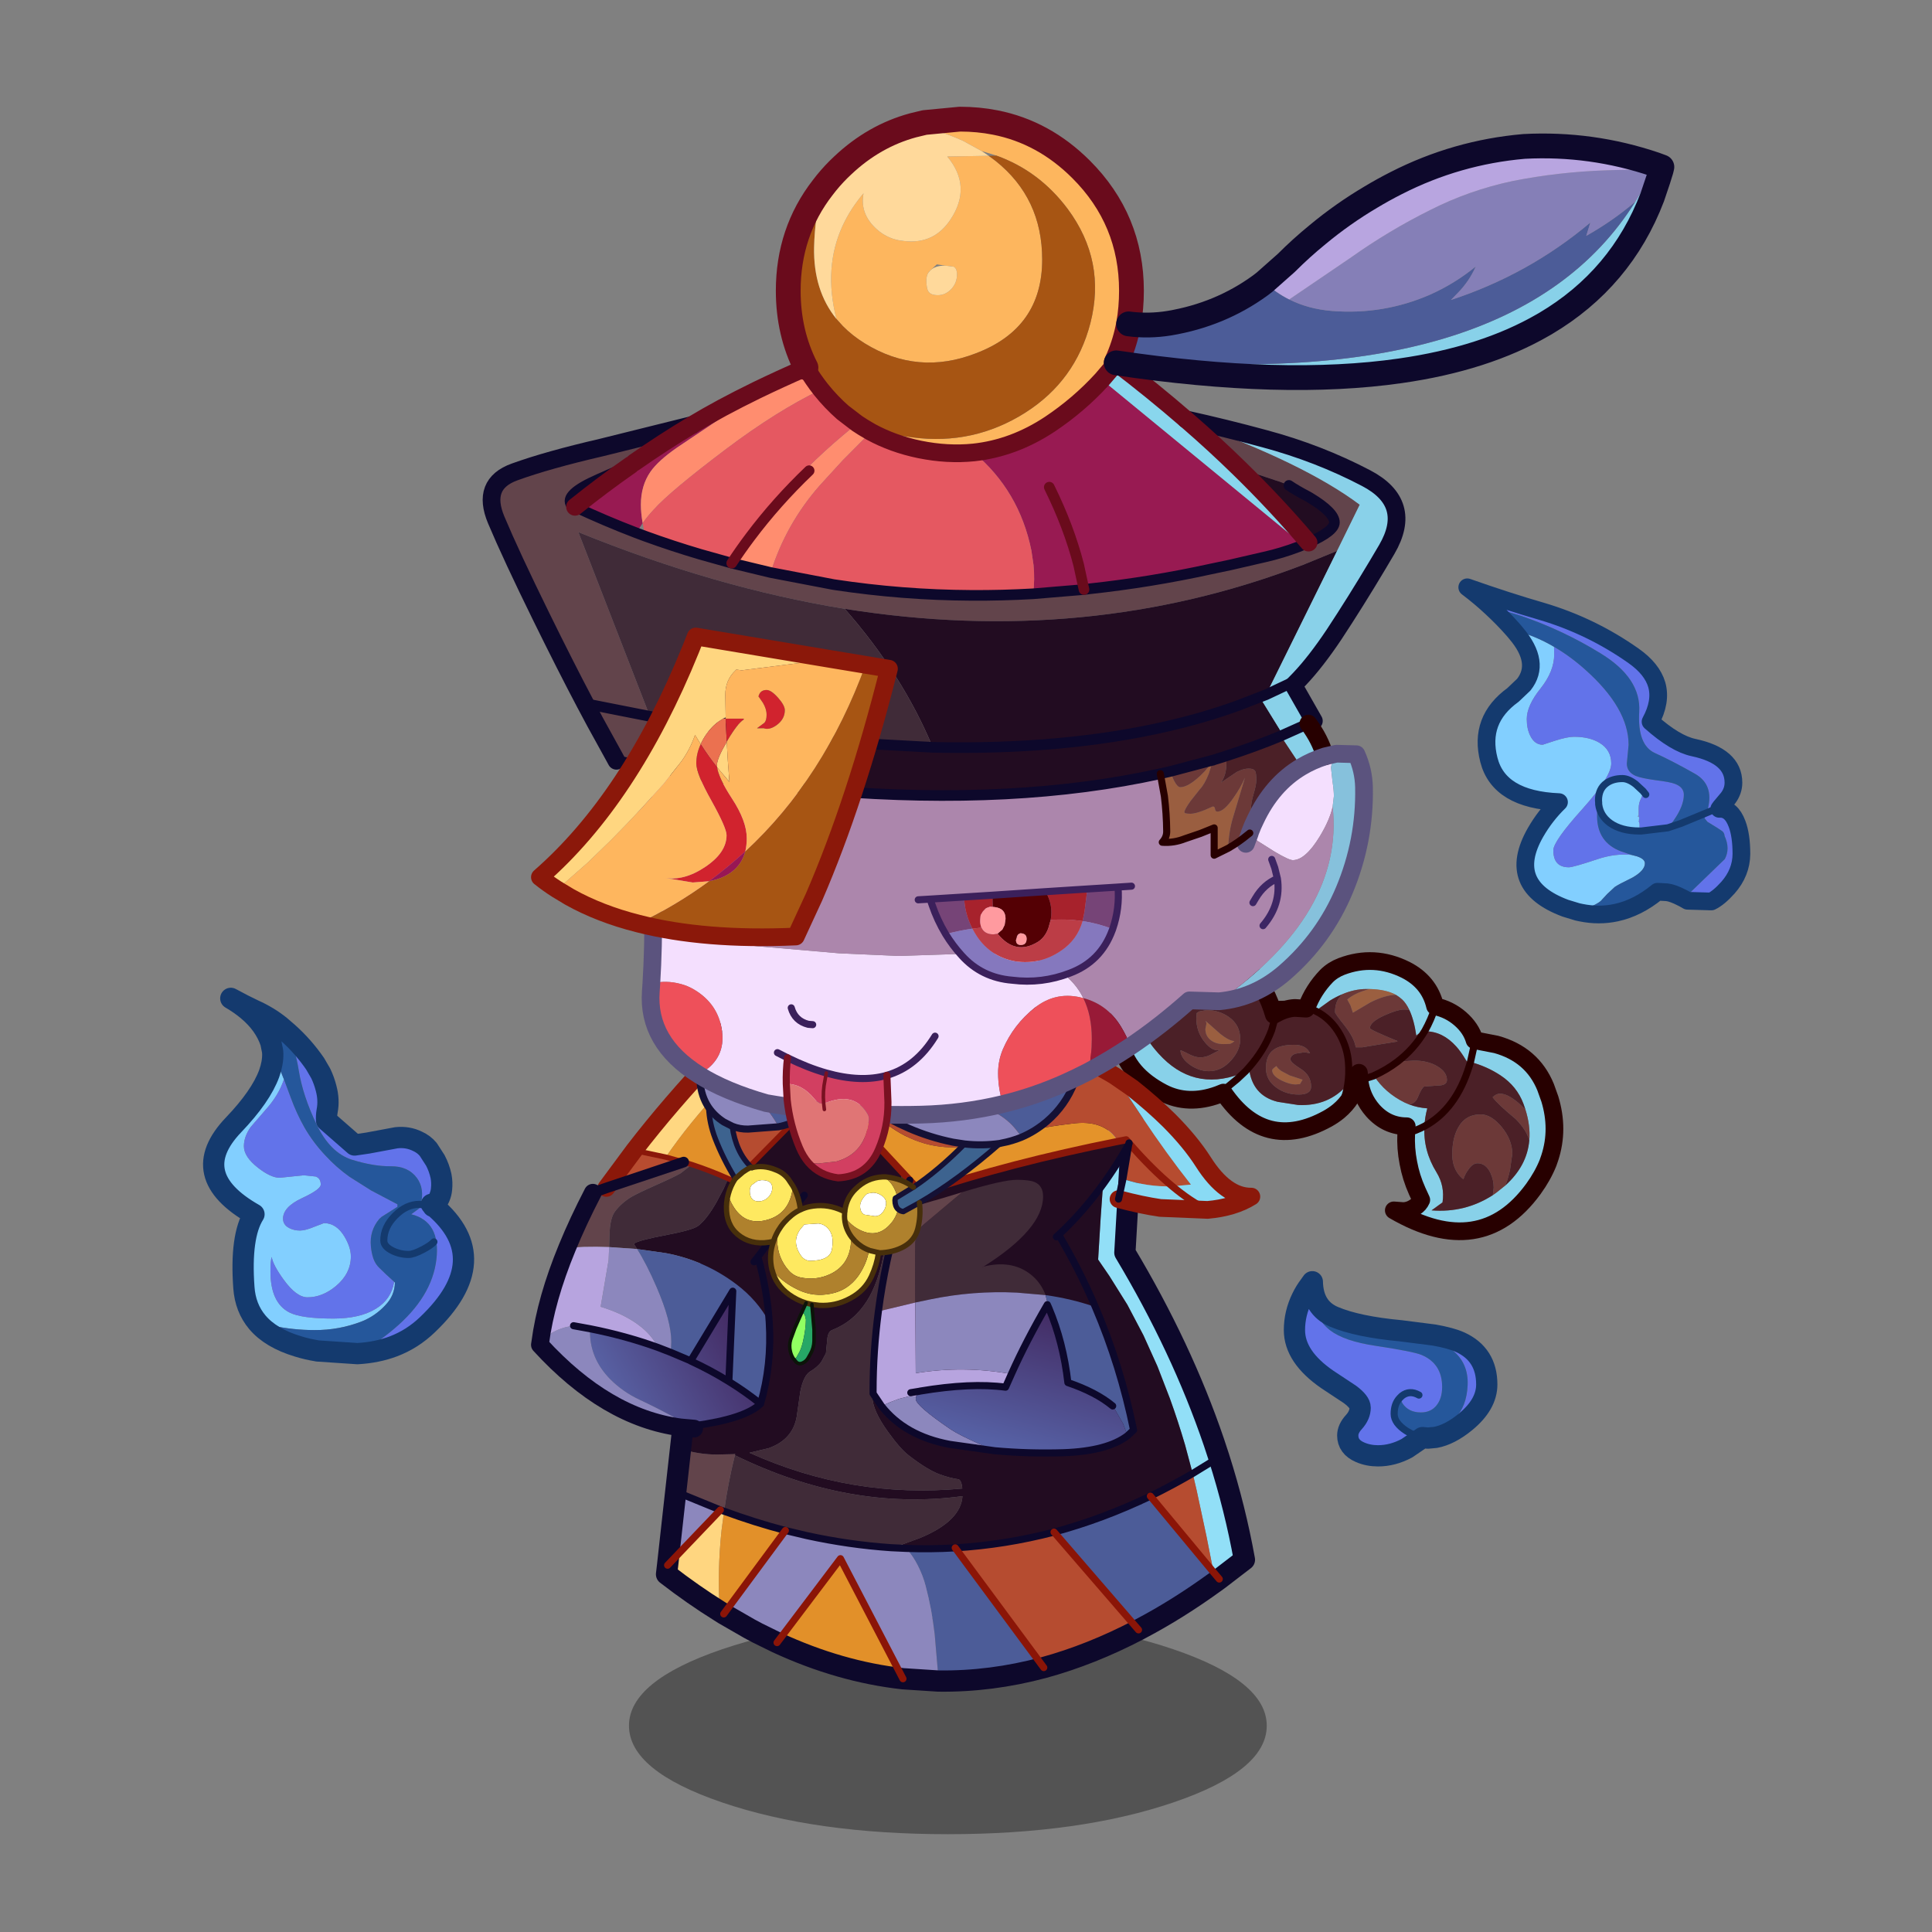 <svg xmlns:ffdec="https://www.free-decompiler.com/flash" xmlns:xlink="http://www.w3.org/1999/xlink" ffdec:objectType="frame" height="90" width="90" xmlns="http://www.w3.org/2000/svg"><rect width="100%" height="100%" fill="#808080" stroke="none"/><use ffdec:characterId="42" height="80.75" transform="translate(9.2 4.95)" width="72.3" xlink:href="#a"/><defs><use ffdec:characterId="1" height="34.45" width="101.4" xlink:href="#b" id="m"/><use ffdec:characterId="3" height="180.3" width="169.15" xlink:href="#c" id="n"/><use ffdec:characterId="5" height="85.65" width="128.1" xlink:href="#d" id="o"/><use ffdec:characterId="7" height="125.25" width="127.7" xlink:href="#e" id="p"/><use ffdec:characterId="9" height="110.15" width="88.75" xlink:href="#f" id="q"/><use ffdec:characterId="11" height="109.2" width="108.7" xlink:href="#g" id="r"/><use ffdec:characterId="13" height="97.35" transform="translate(0 68.4)" width="82.4" xlink:href="#h" id="s"/><use ffdec:characterId="20" height="303.4" width="336.4" xlink:href="#i" id="t"/><use ffdec:characterId="26" height="89.9" width="103.55" xlink:href="#j" id="u"/><use ffdec:characterId="28" height="106.35" transform="translate(1.55 66.35)" width="76.55" xlink:href="#k" id="v"/><use ffdec:characterId="35" height="55.15" transform="translate(0 71.05)" width="60.3" xlink:href="#l" id="w"/><g id="a" transform="translate(-9.2 -4.95)"><use ffdec:characterId="2" height="34.45" transform="translate(29.3 75.35) scale(.293)" width="101.4" xlink:href="#m"/><use ffdec:characterId="4" height="180.3" transform="translate(30.555 49.055) scale(.165)" width="169.15" xlink:href="#n"/><use ffdec:characterId="6" height="85.65" transform="translate(51.688 43.638) scale(.165)" width="128.1" xlink:href="#o"/><use ffdec:characterId="8" height="125.25" transform="translate(37.635 47.188) scale(.165)" width="127.7" xlink:href="#p"/><use ffdec:characterId="10" height="110.15" transform="translate(24.738 48.788) scale(.165)" width="88.75" xlink:href="#q"/><use ffdec:characterId="12" height="109.2" transform="translate(32.435 45.585) scale(.165)" width="108.7" xlink:href="#r"/><use ffdec:characterId="19" height="168.35" transform="translate(67.938 15.66) scale(.165)" width="82.4" xlink:href="#s"/><use ffdec:characterId="25" height="303.4" transform="translate(22.488 4.973) scale(.165)" width="336.4" xlink:href="#t"/><use ffdec:characterId="27" height="89.9" transform="translate(24.738 29.238) scale(.165)" width="103.55" xlink:href="#u"/><use ffdec:characterId="34" height="174.15" transform="translate(9.2 35.065) scale(.165)" width="78.1" xlink:href="#v"/><use ffdec:characterId="41" height="126.55" transform="translate(59.805 47.49) scale(.165)" width="60.3" xlink:href="#w"/></g><g id="c"><path d="M126 6.9q3.1 1.05 5.95 2.35l-2.55 44.1q16.05 26.8 25.15 53.55l1.4 4.25q4.6 14.45 7.2 28.9l-7.1 5.45-1.6-1.9-2.05-10.35-2.75-12.85-1.1-4.7-2.15-8.05q-1.95-6.65-4.3-13.15l-3.5-9.05-3.95-8.75-4.55-8.65-5.1-8.15-2.85-4.15-.3-.45q.65-11.7 1.55-23.5.95-12.55 2.6-24.9m29.95 104.25-7.4 4.55 7.4-4.55" fill="#92dff7" fill-rule="evenodd" transform="translate(3 3)"/><path d="M133.25 159.85q-13.4 7-26.75 10.65l-25-33.8q14.1-.85 27.9-4.45l23.85 27.6m15.3-44.15 1.1 4.7 2.75 12.85 2.05 10.35-17.85-21.5q6-2.95 11.95-6.4" fill="#b64c30" fill-rule="evenodd" transform="translate(3 3)"/><path d="M154.95 146.3q-10.6 7.7-21.15 13.25l-.55.3-23.85-27.6q13.75-3.7 27.2-10.15l17.85 21.5.5 2.7m-48.45 24.2q-14.9 4-29.75 3.8l-.15-2.8-.9-10.5q-.8-6.9-2.55-13.55-.75-2.9-2.2-5.75-1.35-2.7-3.3-4.85 6.95.25 13.85-.15l25 33.8" fill="#4c5c98" fill-rule="evenodd" transform="translate(3 3)"/><path d="m76.75 174.3-10-.65-17.65-33.9-17.9 23.7-5.5-2.7-2.25-1.2-7.3-4.2 17.4-23.55 6.1 1.45q11.95 2.6 23.7 3.4l4.3.2q1.95 2.15 3.3 4.85 1.45 2.85 2.2 5.75Q74.9 154.1 75.7 161l.9 10.5.15 2.8M.3 141.6l2.3-20.75L15.2 126 .3 141.6" fill="#8c87bd" fill-rule="evenodd" transform="translate(3 3)"/><path d="M15.05 154.65Q7.5 149.95 0 144.15l.3-2.55L15.2 126l1.05.35-.7 5.25q-1.25 11.55-.5 23.05" fill="#ffd680" fill-rule="evenodd" transform="translate(3 3)"/><path d="M66.75 173.65q-17.85-2-35.55-10.2l17.9-23.7 17.65 33.9m-50.6-18.3-1.1-.7q-.75-11.5.5-23.05l.7-5.25q8.7 3.2 17.3 5.45l-17.4 23.55" fill="#e29029" fill-rule="evenodd" transform="translate(3 3)"/><path d="m2.6 120.85 1.35-12.1h.1q5 1.6 10.15 1.6l4.5-.1.7-.05-.1.35q-1.95 7.85-3.05 15.8L15.2 126l-12.6-5.15" fill="#62444b" fill-rule="evenodd" transform="translate(3 3)"/><path d="M68.65.25q19.25-.9 34.95 1.3-17 12.9-31.15 43.55-6.55 14.2-10.6 28.5-3.75 13.2-3.75 20.35 0 3.85 4.4 9.95 3.55 4.95 5.95 6.75 5.1 3.95 8.55 5.25 2.95 1.1 5.5 1.45.8.4 1 2.6-31.15 2.95-60.1-10.1l5.45-1.3q6.8-2.45 7.9-8.9l1-7q.9-4.6 2.8-5.75 2-1.2 3.1-2.65l1.35-2.5.35-3.65q.15-2.45 1.4-2.9 6.15-2.4 9.85-8.25Q59.7 62 61.2 54.3q2.05-7.6 3.9-16.5 3.7-17.6 3.7-29.35l.1-3.95-.25-4.25m-2.1 135.5-3.2.9q-11.75-.8-23.7-3.4l-6.1-1.45q-8.6-2.25-17.3-5.45 1.1-7.95 3.05-15.8 32.4 15.85 64.25 11.55-.45 7-11.85 11.75l-5.15 1.9" fill="#402b38" fill-rule="evenodd" transform="translate(3 3)"/><path d="m3.95 108.75 3.4-30.55Q19.4 24 35.8 3.65 53.35 1 68.65.25l.25 4.25-.1 3.95q0 11.75-3.7 29.35-1.85 8.9-3.9 16.5-1.5 7.7-4.6 12.65-3.7 5.85-9.85 8.25-1.25.45-1.4 2.9L45 81.75l-1.35 2.5q-1.1 1.45-3.1 2.65-1.9 1.15-2.8 5.75l-1 7q-1.1 6.45-7.9 8.9l-5.45 1.3q28.95 13.05 60.1 10.1-.2-2.2-1-2.6-2.55-.35-5.5-1.45-3.45-1.3-8.55-5.25-2.4-1.8-5.95-6.75-4.4-6.1-4.4-9.95 0-7.15 3.75-20.35 4.05-14.3 10.6-28.5Q86.6 14.45 103.6 1.55q12.3 1.7 22.4 5.35-1.65 12.35-2.6 24.9-.9 11.8-1.55 23.5l.3.45L125 59.9l5.1 8.15 4.55 8.65 3.95 8.75 3.5 9.05q2.35 6.5 4.3 13.15l2.15 8.05q-5.95 3.45-11.95 6.4-13.45 6.45-27.2 10.15-13.8 3.6-27.9 4.45-6.9.4-13.85.15l-1.1-1.1 5.15-1.9q11.4-4.75 11.85-11.75-31.85 4.3-64.25-11.55l.1-.35-.7.05-4.5.1q-5.15 0-10.15-1.6h-.1" fill="#220c21" fill-rule="evenodd" transform="translate(3 3)"/><path d="M129 9.9q3.1 1.05 5.95 2.35l-2.55 44.1q16.05 26.8 25.15 53.55l1.4 4.25q4.6 14.45 7.2 28.9l-7.1 5.45-1.1.8q-10.6 7.7-21.15 13.25l-.55.3q-13.4 7-26.75 10.65-14.9 4-29.75 3.8l-10-.65q-17.85-2-35.55-10.2l-5.5-2.7-2.25-1.2-7.3-4.2-1.1-.7q-7.55-4.7-15.05-10.5l.3-2.55 2.3-20.75 1.35-12.1 3.4-30.55Q22.4 27 38.8 6.65 56.35 4 71.65 3.25q19.25-.9 34.95 1.3 12.3 1.7 22.4 5.35" fill="none" stroke="#0d082b" stroke-linecap="round" stroke-linejoin="round" stroke-width="6"/><path d="m151.55 118.7 7.4-4.55M139.6 125.1q6-2.95 11.95-6.4m-67.05 21q14.1-.85 27.9-4.45 13.75-3.7 27.2-10.15m-73.25 14.55 4.3.2q6.95.25 13.85-.15m-65.25-10.35q8.7 3.2 17.3 5.45l6.1 1.45q11.95 2.6 23.7 3.4M18.2 129l1.05.35m-13.65-5.5L18.2 129" fill="none" stroke="#0d082b" stroke-linecap="round" stroke-linejoin="round" stroke-width="2"/><path d="m157.45 146.6 1.6 1.9m-19.45-23.4 17.85 21.5m-45.05-11.35 23.85 27.6M84.5 139.7l25 33.8M18.2 129 3.3 144.6m33.25-9.8-17.4 23.55m15.05 8.1 17.9-23.7 17.65 33.9" fill="none" stroke="#8b1507" stroke-linecap="round" stroke-linejoin="round" stroke-width="2"/></g><g id="d"><path d="m114.9 46.25-.55-1.6q-1.85-4.95-6.45-8-3.85-2.55-8.5-3.8l1.35-6.1-1.35 6.1-1.15-.3-.15-.25q-1.4-2.35-2.7-3.8-3.85-4.3-8.7-4.3l-.2-.1-.1.15q-1.2.1-2.3 1.15-.65-4.5-2-7.3-.85-1.8-1.95-2.85-.8-.75-1.8-1.35-2.85-1.55-7.55-1.65h-.75q-3.45 0-6.9 1.5-1.7.7-3.4 1.75l-4.1 2.95-2.5-1Q55 12.5 58.75 8.6q1.75-1.75 4.2-2.7 9.2-3.5 18.15.95 6.7 3.4 8.3 10.25l.1.05q-1.2 3.75-3 6.95 1.8-3.2 3-6.95 3.95.85 7 3.5t4.05 6.05l.2.05 5.9 1.15q10.15 2.8 13.95 12.05l1.2 3.35q2.6 8.55 0 16.55l-.5 1.45q-1.5 3.75-4.15 7.4-14.85 20.35-39.4 6.05l2.65.2q1.8-.05 3.35-1.15 1.2-.75 1.75-2l-1.15-2.5q-1.75-3.9-2.5-8-.8-4.05-.6-8.25Q84 52.25 86.4 51q-2.4 1.25-5.15 2.05L81.4 51q-5.6 0-9.55-4.4-3.25-3.7-3.8-8.55l4.1-1.3q3.1 4.8 8.65 7.55l1.3.55q2.35.9 5.1 1.1-.7 2.55-.8 5.05-.4 6.85 3.4 13 2.4 3.9 1.7 8.5l-3.1 2.25q9.45.75 17.3-4.3l1.05-.75 2.5-2q6.15-5.55 6.75-12.75.35-4.1-1.1-8.7m-78.05-11.8q.85 7.85 8.1 9.65l5.8.9q8.7.4 14-5.85-.6 4.1-2.6 7.6-1.4 1.15-3.1 2.1-17.7 9.75-29.4-7.35l-1.5.6q-8.5 3.1-15.6-.55-5-2.6-8-6.1Q-2.1 27.6 1 15.1l2.7-1.9q.65 9.55 7.6 17.25 9.65 10.75 23 5.8l1.65-.85.9-.95m-8.7 7.65 5.35-4.4 2.45-2.3-2.45 2.3-5.35 4.4" fill="#88d1e9" fill-rule="evenodd" transform="translate(2.5 2.5)"/><path d="M70.8 12.25q4.7.1 7.55 1.65-3.1.05-7.25 2.15l-4.9 2.9-.7-2.1-.9-1.65q1.75-1.45 4.2-2.3l2-.65M44.6 34q.45.75 1.4 1.4l2.35 1.25 3.65 1.2-.75 1.25-1.3.1q-1.5 0-3.75-1.05-2.8-1.35-2.8-3 0-.3 1.2-1.15M24.8 22.3q.15-.55-.25-1.1l4.25 3.75q2.45 1.95 3.95 2-.65.65-1.35.8l-1.75.05q-2.1 0-3.5-1.05-1.6-1.2-1.6-3.2l.25-1.25" fill="#9b5f40" fill-rule="evenodd" transform="translate(2.5 2.5)"/><path d="M114.9 46.25q1.45 4.6 1.1 8.7-.85-2.95-3.8-5.95-5.3-4.4-6.55-6.2 1-1 2.1-1 2.15 0 5.3 2.7l1.85 1.75m-5.65 21.45-2.5 2-1.05.75.25-2.1q0-2.25-.95-4.25-1.3-2.65-3.6-2.65-1.4 0-2.65 1.85-.9 1.25-1.35 2.65-.95-.65-1.8-1.95-1.35-2.15-1.35-5.05 0-4.5 1.6-7.45 2.05-3.85 6.45-3.85 2.95 0 5.9 3.55 3 3.65 3 7.6l-.65 4.55q-.55 2.5-1.3 4.35m-46.1-53.95q3.45-1.5 6.9-1.5h.75l-2 .65q-2.45.85-4.2 2.3l.9 1.65.7 2.1 4.9-2.9q4.15-2.1 7.25-2.15 1 .6 1.8 1.35 1.1 1.05 1.95 2.85l-1.45-.05q-1.9 0-5.55 1.65-4.1 1.85-4.1 3.6 0 .45 7.8 3.65l-.15.15-4.35.7-5.4.9H67q-.45-2.75-3.2-6.2-2.65-3.3-2.65-3.7 0-2.4 1.05-3.95l.95-1.1m9 23v-.05q3.65-1.65 6.6-3.9l.4-.05 4.25-.3q4 0 6.7 1.65 2.65 1.6 2.65 3.85 0 1.55-2.6 1.55l-3.85.3q-.7.4-1.75 3-.75 1.8-2.45 2.05l-1.3-.55q-5.55-2.75-8.65-7.55M50 30.5q-1.45.55-1.45 1.6 0 .85 2.95 2.7 2.9 1.85 2.9 5 0 2.25-3.5 2.25-3.65 0-6.35-2-2.9-2.1-2.9-5.45 0-3.55 2.1-5.15Q45.7 28 49.6 28q3.4 0 4.5 2.4l-1.5-.3-2.6.4M44.6 34q-1.2.85-1.2 1.15 0 1.65 2.8 3 2.25 1.05 3.75 1.05l1.3-.1.75-1.25-3.65-1.2L46 35.4q-.95-.65-1.4-1.4m-16.2-4.5q-1.95.35-4.1-2.35Q22 24.3 22 20.6l.1-1.55.65-.45 2.1-.4q3.5 0 6.25 1.9 3.3 2.25 3.3 6.35 0 3-2.5 5.85-2.75 3.15-6.35 3.15-2.7 0-5.2-1.7-2.65-1.8-2.85-4.15h.25q.85.35 2.5 1.2 1.55.75 2.85.75 1.5 0 2.95-.75 2.15-1.15 2.45-1.25l.05-.05h-.15m-3.6-7.2-.25 1.25q0 2 1.6 3.2 1.4 1.05 3.5 1.05l1.75-.05q.7-.15 1.35-.8-1.5-.05-3.95-2l-4.25-3.75q.4.55.25 1.1" fill="#6c3938" fill-rule="evenodd" transform="translate(2.5 2.5)"/><path d="M99.4 32.85q4.65 1.25 8.5 3.8 4.6 3.05 6.45 8l.55 1.6-1.85-1.75q-3.15-2.7-5.3-2.7-1.1 0-2.1 1 1.25 1.8 6.55 6.2 2.95 3 3.8 5.95-.6 7.2-6.75 12.75.75-1.85 1.3-4.35l.65-4.55q0-3.95-3-7.6-2.95-3.55-5.9-3.55-4.4 0-6.45 3.85-1.6 2.95-1.6 7.45 0 2.9 1.35 5.05.85 1.3 1.8 1.95.45-1.4 1.35-2.65 1.25-1.85 2.65-1.85 2.3 0 3.6 2.65.95 2 .95 4.25l-.25 2.1q-7.85 5.05-17.3 4.3l3.1-2.25q.7-4.6-1.7-8.5-3.8-6.15-3.4-13 .1-2.5.8-5.05-2.75-.2-5.1-1.1 1.7-.25 2.45-2.05 1.05-2.6 1.75-3l3.85-.3q2.6 0 2.6-1.55 0-2.25-2.65-3.85-2.7-1.65-6.7-1.65l-4.25.3-.4.05q-2.95 2.25-6.6 3.9v.05l-4.1 1.3-.15-2.15-.35 2.2-2.1.2-.1.15-.6.7q.45-2.9.2-6.1-.3-4.05-2.3-7.75-2.6-4.7-7-6.85 4.4 2.15 7 6.85 2 3.7 2.3 7.75.25 3.2-.2 6.1-5.3 6.25-14 5.85l-5.8-.9q-7.25-1.8-8.1-9.65v-.05q4.3-4.85 6.4-10.5l1.3-4.7-1.3 4.7q-2.1 5.65-6.4 10.5l-.9 1-1.65.85q-13.35 4.95-23-5.8-6.95-7.7-7.6-17.25L22.75 0l4.35 1q12.55 4 16.8 18.55.3-.2.65-.35 2.6-1.45 5.25-1.6 2.15 1.1 5.25 1.1l.6-.25 4.1-2.95q1.7-1.05 3.4-1.75l-.95 1.1q-1.05 1.55-1.05 3.95 0 .4 2.65 3.7 2.75 3.45 3.2 6.2h1.9l5.4-.9 4.35-.7.15-.15Q71 23.75 71 23.3q0-1.75 4.1-3.6 3.65-1.65 5.55-1.65l1.45.05q1.35 2.8 2 7.3 1.1-1.05 2.3-1.15-3 5-7.65 8.55 4.65-3.55 7.65-8.55l.3-.05q4.85 0 8.7 4.3 1.3 1.45 2.7 3.8l.15.25.8 1.45.35-1.15M50 30.5l2.6-.4 1.5.3Q53 28 49.6 28q-3.9 0-5.85 1.45-2.1 1.6-2.1 5.15 0 3.35 2.9 5.45 2.7 2 6.35 2 3.5 0 3.5-2.25 0-3.15-2.9-5-2.95-1.85-2.95-2.7 0-1.05 1.45-1.6M99.05 34Q95.3 46.2 86.4 51q8.9-4.8 12.65-17M28.5 29.55q-.3.1-2.45 1.25-1.45.75-2.95.75-1.3 0-2.85-.75-1.65-.85-2.5-1.2h-.25q.2 2.35 2.85 4.15 2.5 1.7 5.2 1.7 3.6 0 6.35-3.15 2.5-2.85 2.5-5.85 0-4.1-3.3-6.35-2.75-1.9-6.25-1.9l-2.1.4-.65.45-.1 1.55q0 3.7 2.3 6.55 2.15 2.7 4.1 2.35l.1.05" fill="#4b2027" fill-rule="evenodd" transform="translate(2.5 2.5)"/><path d="M83.75 55.55q-.2 4.2.6 8.25.75 4.1 2.5 8L88 74.3q-.55 1.25-1.75 2-1.55 1.1-3.35 1.15l-2.65-.2q24.55 14.3 39.4-6.05 2.65-3.65 4.15-7.4l.5-1.45q2.6-8 0-16.55l-1.2-3.35q-3.8-9.25-13.95-12.05l-5.9-1.15-.2-.05q-1-3.4-4.05-6.05t-7-3.5l-.1-.05q-1.6-6.85-8.3-10.25-8.95-4.45-18.15-.95-2.45.95-4.2 2.7-3.75 3.9-5.6 8.85l-.15.35-3.2-.2q-2.65.15-5.25 1.6-.35.15-.65.35Q42.15 7.5 29.6 3.5l-4.35-1L6.2 15.7l-2.7 1.9Q.4 30.1 7.05 37.95q3 3.5 8 6.1 7.1 3.65 15.6.55l1.5-.6q11.7 17.1 29.4 7.35 1.7-.95 3.1-2.1 4.2-3.5 5.4-8.65l.35-2.2.15 2.15q.55 4.85 3.8 8.55 3.95 4.4 9.55 4.4l-.15 2.05" fill="none" stroke="#270000" stroke-linecap="round" stroke-linejoin="round" stroke-width="5"/><path d="M88.9 53.5q-2.4 1.25-5.15 2.05m19.5-26.3-1.35 6.1-.35 1.15q-3.75 12.2-12.65 17m0-26.75.1-.15q1.8-3.2 3-6.95m-36.35.3 2.5 1q4.4 2.15 7 6.85 2 3.7 2.3 7.75.25 3.2-.2 6.1-.6 4.1-2.6 7.6m3.2-8.3.1-.15 2.1-.2.5-.05 4.1-1.3v-.05q3.65-1.65 6.6-3.9 4.65-3.55 7.65-8.55m-33.25-6.8q-2.2-.65-4.75-.8-1.55-.15-3.45-.05l-.4 2.6-1.3 4.7q-2.1 5.65-6.4 10.5l-.9 1L36 40.2l-5.35 4.4" fill="none" stroke="#270000" stroke-linecap="round" stroke-linejoin="round" stroke-width="2"/></g><g id="e"><path d="M27.75 44.7 0 14.8l9.6-2.95 1.9 4.45q4.7 10.55 14.8 15.8 11.1 5.7 23.55 1.65 11.6-3.65 23.65-5 9.3-1.3 13.05 5Q56.15 39.8 31 48.2l-3.25-3.5" fill="#e4932a" fill-rule="evenodd" transform="translate(1 2.5)"/><path d="m87.95 44.35 1.65-9.85.1-.2-.05-.1-.8-.9-2.3.45q-3.75-6.3-13.05-5-12.05 1.35-23.65 5Q37.4 37.8 26.3 32.1q-10.1-5.25-14.8-15.8l-1.9-4.45L48 0q25.05 7.55 37.6 15.25l7.7 11.55q7 10.5 13.85 19.15l-5.25.5Q96.05 41.6 89.7 34.3q6.35 7.3 12.2 12.15-7.15.2-13.95-2.1" fill="#b64c30" fill-rule="evenodd" transform="translate(1 2.5)"/><path d="m85.6 15.25 5 3.45q5.85 4.65 10.35 9.1 6 6 9.65 11.7 6.3 9.95 13.6 9.85-4.95 3.1-12.35 3.75l-13.35-.55q-5.2-.75-11.8-2.5l1.25-5.7q6.8 2.3 13.95 2.1l5.25-.5Q100.3 37.3 93.3 26.8l-7.7-11.55m26.25 37.85q-4.8-2.35-9.95-6.65 5.15 4.3 9.95 6.65" fill="#89daf4" fill-rule="evenodd" transform="translate(1 2.5)"/><path d="M89.6 34.5q-8.7 15.35-19.8 25.6 5.85 9.9 10.35 20.4-6.85-2.35-14.05-3.35-1.35-3.65-4.35-5.95-5.3-4.05-13.15-2.1 16.8-10.6 16.8-19.8 0-2.95-2.25-4-1.5-.7-5.1-.7-4 0-15.5 3.5l-4.1 1.25-13.5 4 2.8-8.65L31 48.2q25.15-8.4 55.55-14.45l2.3-.45.8.9-.05.3M69.15 60.7l.65-.6-.65.6" fill="#220c21" fill-rule="evenodd" transform="translate(1 2.5)"/><path d="M42.55 48.1q11.5-3.5 15.5-3.5 3.6 0 5.1.7 2.25 1.05 2.25 4 0 9.2-16.8 19.8 7.85-1.95 13.15 2.1 3 2.3 4.35 5.95l-8.1-.7q-12.3-.6-24.4 1.9l-4.3.9q-.15-9.65.05-19.4 0-.7.45-1.05l12.75-10.7m6.05 21-.45.1h.25l.2-.1" fill="#402b38" fill-rule="evenodd" transform="translate(1 2.5)"/><path d="M18.9 81.75q1.85-14.2 6.05-28.4l13.5-4 4.1-1.25L29.8 58.8q-.45.35-.45 1.05-.2 9.75-.05 19.4l-10.4 2.5" fill="#63444b" fill-rule="evenodd" transform="translate(1 2.5)"/><path d="m19.75 108.45-2.35-3.5v-.65q0-11.25 1.5-22.55l10.4-2.5.05 2.35.1 17.6q13.45-2.2 27 .25l-1.65 3.7q-9.8-1.3-24.1 1.1l-.2.05v.05q-.75.6-.95 1.45H29l-1.15-.15-3.15.8q-2.5.9-4.95 2m8.3-3.75 2.45-.4-2.45.4" fill="#b7a4df" fill-rule="evenodd" transform="translate(1 2.5)"/><path d="m51.8 121.1-12.75-1.8q-12.65-2.35-19.3-10.85 2.45-1.1 4.95-2l3.15-.8 1.15.15h.55l-.1.7q0 1.85 9.85 8.55 2.4 1.6 8.8 4.45l3.7 1.6M29.3 79.25l4.3-.9q12.1-2.5 24.4-1.9l8.1.7.9 3.6-.4-.9q-5.95 10.2-10.15 19.6-13.55-2.45-27-.25l-.1-17.6-.05-2.35" fill="#8c87bd" fill-rule="evenodd" transform="translate(1 2.5)"/><path d="M80.15 80.5q7.1 16.6 10.8 34.75l-1.7 1.6L88 113.5l-2.45-4.3-.5-.75q-4.7-3.9-12.65-6.6-1.3-11.4-5.4-21.1l-.9-3.6q7.2 1 14.05 3.35" fill="#4c5c98" fill-rule="evenodd" transform="translate(1 2.5)"/><path d="M89.25 116.85q-5.7 4.35-18 4.8-10 .3-19.45-.55l-3.7-1.6q-6.4-2.85-8.8-4.45-9.85-6.7-9.85-8.55l.1-.7q.2-.85.95-1.45l.2-.1q14.3-2.4 24.1-1.1l1.65-3.7q4.2-9.4 10.15-19.6l.4.9q4.1 9.7 5.4 21.1 7.95 2.7 12.65 6.6l.5.75 2.45 4.3 1.25 3.35" fill="url(#x)" fill-rule="evenodd" transform="translate(1 2.5)"/><path d="m86.6 17.75 5 3.45q5.85 4.65 10.35 9.1 6 6 9.65 11.7 6.3 9.95 13.6 9.85-4.95 3.1-12.35 3.75l-13.35-.55q-5.2-.75-11.8-2.5M49 2.5q25.05 7.55 37.6 15.25" fill="none" stroke="#8b180a" stroke-linecap="round" stroke-linejoin="round" stroke-width="5"/><path d="M28.75 47.2 1 17.3l9.6-2.95L49 2.5m53.9 46.45q5.15 4.3 9.95 6.65m-25.3-19.35 2.3-.45.8.9.05.1q6.35 7.3 12.2 12.15M28.75 47.2 32 50.7q25.15-8.4 55.55-14.45" fill="none" stroke="#8b180a" stroke-linecap="round" stroke-linejoin="round" stroke-width="2"/><path d="m87.7 52.55 1.25-5.7L90.6 37q-8.7 15.35-19.8 25.6 5.85 9.9 10.35 20.4 7.1 16.6 10.8 34.75l-1.7 1.6q-5.7 4.35-18 4.8-10 .3-19.45-.55l-12.75-1.8q-12.65-2.35-19.3-10.85l-2.35-3.5v-.65q0-11.25 1.5-22.55 1.85-14.2 6.05-28.4l2.8-8.65M68 83.25q4.1 9.7 5.4 21.1 7.95 2.7 12.65 6.6m-28.6-9q4.2-9.4 10.15-19.6l.4.9M31.5 106.8l.2-.05q14.3-2.4 24.1-1.1l1.65-3.7M31.5 106.8l-2.45.4M90.6 37l.1-.2m-.05-.1-.05.3M70.8 62.6l-.65.6" fill="none" stroke="#0d082b" stroke-linecap="round" stroke-linejoin="round" stroke-width="2"/></g><g id="f"><path d="m14.95 38.55 3.8-1.35 21.85-7.3 2.3.7-3.15 2.45q-1.7 1-7.1 3.4-4.85 2.15-6.85 3.3-2.85 1.75-4.6 4.1-1.4 1.85-1.55 6.5l-.1 3.55q-3.55-.15-7.1-.05l-4.75.25q3.05-7.45 7.25-15.55" fill="#62444b" fill-rule="evenodd" transform="translate(2.5 2.5)"/><path d="m40.6 29.9-21.85 7.3 7.85-10.6 8.95 1.9 5.05 1.4" fill="#b84c30" fill-rule="evenodd" transform="translate(2.5 2.5)"/><path d="M26.6 26.6Q36.85 13.3 49.5 0l10.15.4q-4.2 4.1-7.9 8.15-9.7 10.4-16.2 19.95l-8.95-1.9" fill="#ffd781" fill-rule="evenodd" transform="translate(2.5 2.5)"/><path d="m42.9 30.6-2.3-.7-5.05-1.4q6.5-9.55 16.2-19.95-.75 4.5-.25 9.15.95 8.55 5.5 15.65l-2.05 2.05-1.6-.75q-5-2.25-10.45-4.05" fill="#e29029" fill-rule="evenodd" transform="translate(2.5 2.5)"/><path d="M59.65.4q14.55.9 25.85 4l-2.7 2.75L57 33.35q-4.55-7.1-5.5-15.65-.5-4.65.25-9.15 3.7-4.05 7.9-8.15" fill="#b64c30" fill-rule="evenodd" transform="translate(2.5 2.5)"/><path d="m19.55 53.9.1-3.55q.15-4.65 1.55-6.5 1.75-2.35 4.6-4.1 2-1.15 6.85-3.3 5.4-2.4 7.1-3.4l3.15-2.45q5.45 1.8 10.45 4.05l-3.45 6.5q-2.7 4.8-5.2 6.75-1.5 1.15-8.8 2.55-7.65 1.45-9.15 2.35l-.2.25.9 1.4-7.9-.55" fill="#402b38" fill-rule="evenodd" transform="translate(2.5 2.5)"/><path d="m82.8 7.15.45.75q.95 1.8.95 4.1 0 4.15-2.55 11.3l-3.5 8.9q-.35 1.05-.55 3.6-.15 2.4-.6 3.5-1 2.45-4.7 3.05l-10.75 14.3q2.65 9.5 3.2 18.45-3.35-6.25-9.35-10.75-8.9-6.7-19.85-8.75l-8.1-1.15-.9-1.4.2-.25q1.5-.9 9.15-2.35 7.3-1.4 8.8-2.55 2.5-1.95 5.2-6.75l3.45-6.5 1.6.75L57 33.35l25.8-26.2m-8.15 32.1-2.35 3.1 2.35-3.1m-14.2 18.8 1.1-1.4-1.1 1.4" fill="#220c21" fill-rule="evenodd" transform="translate(2.5 2.5)"/><path d="m7.7 54.1 4.75-.25q3.55-.1 7.1.05l-.15 3.65-2.25 13.2q6.4 1.95 10.65 5.1 3.85 2.85 5.45 6.35-9-3.25-19.1-5.25L9.5 76.1l-.95.15q-5.15.9-8.45 4.6 1.6-12.2 7.6-26.75" fill="#b7a4df" fill-rule="evenodd" transform="translate(2.5 2.5)"/><path d="m43.45 104.35-3.8.45Q18.75 102 0 81.5l.1-.65q3.3-3.7 8.45-4.6l.95-.15 4.65.85q-.3 8.15 5.7 14.25 3.6 3.6 8.3 5.8 4.4 2.05 8.75 4.4 3.15 1.7 6.55 2.95M33.25 82.2q-1.6-3.5-5.45-6.35-4.25-3.15-10.65-5.1l2.25-13.2.15-3.65 7.9.55q2.7 4.25 5.5 10.75 4.15 9.6 4.15 15.4l-.1 3.05-3.75-1.45" fill="#8c87bd" fill-rule="evenodd" transform="translate(2.5 2.5)"/><path d="M64.75 75.1q.75 12.05-2.45 23.05-4.25-3.4-8.95-6.3l1.1-25.5-11.9 19.7V86L37 83.65l.1-3.05q0-5.8-4.15-15.4-2.8-6.5-5.5-10.75l8.1 1.15q10.95 2.05 19.85 8.75 6 4.5 9.35 10.75" fill="#4c5c98" fill-rule="evenodd" transform="translate(2.5 2.5)"/><path d="M62.3 98.15q-4.45 4.25-18.85 6.2-3.4-1.25-6.55-2.95-4.35-2.35-8.75-4.4-4.7-2.2-8.3-5.8-6-6.1-5.7-14.25 10.1 2 19.1 5.25L37 83.65 42.55 86v.05q5.65 2.6 10.8 5.8-5.15-3.2-10.8-5.8l11.9-19.7-1.1 25.5q4.7 2.9 8.95 6.3" fill="url(#y)" fill-rule="evenodd" transform="translate(2.5 2.5)"/><path d="m21.25 39.7 7.85-10.6Q39.35 15.8 52 2.5" fill="none" stroke="#8b180a" stroke-linecap="round" stroke-linejoin="round" stroke-width="5"/><path d="m45.4 33.1-2.3-.7-5.05-1.4-8.95-1.9M52 2.5l10.15.4q14.55.9 25.85 4l-2.7 2.75-25.8 26.2-2.05 2.05-1.6-.75q-5-2.25-10.45-4.05" fill="none" stroke="#8b180a" stroke-linecap="round" stroke-linejoin="round" stroke-width="1.5"/><path d="m21.25 39.7-3.8 1.35M43.1 32.4l-21.85 7.3" fill="none" stroke="#0d082b" stroke-linecap="round" stroke-linejoin="round" stroke-width="3"/><path d="M17.45 41.05q-4.2 8.1-7.25 15.55-6 14.55-7.6 26.75l-.1.65q18.75 20.5 39.65 23.3l3.9.35" fill="none" stroke="#0d082b" stroke-linecap="round" stroke-linejoin="round" stroke-width="5"/><path d="m74.8 44.85-10.75 14.3q2.65 9.5 3.2 18.45.75 12.05-2.45 23.05-4.45 4.25-18.85 6.2l-3.8.45m-6.4-22.6 3.75 1.45 5.55 2.35v.05q5.65 2.6 10.8 5.8l1.1-25.5-11.9 19.7m-28.4-9.1q10.1 2 19.1 5.25M12 78.6l4.65.85m58.15-34.6 2.35-3.1m-13.1 17.4-1.1 1.4m1.85 40.1q-4.25-3.4-8.95-6.3" fill="none" stroke="#0d082b" stroke-linecap="round" stroke-linejoin="round" stroke-width="2"/></g><g id="g"><path d="M90.8 43.8q-2.7 1.1-5.65 1.65l-.4.1q-5 .7-10 .15l-3.25-.5q-6.45-1.3-12.45-3.9-5.75-2.5-10.8-5.8l5.9-.5 19.3-.75q11.9.75 17.35 9.55M2.5 35.4Q.4 32.3.05 28.05q-.15-2.1.45-4.5 4.25 1.75 8.2 3.85 8.85 4.9 13.55 13.45l-8.6.65q-2.4.05-4.5-.8L6.8 39.5q-2.65-1.7-4.3-4.1" fill="#8c87bd" fill-rule="evenodd" transform="translate(1 1)"/><path d="M104.95 14.7q3 7.85.85 13.55-2.6 6.65-7.9 11.15-3.25 2.75-7.1 4.4-5.45-8.8-17.35-9.55l-19.3.75-5.9.5-1.7-1.15-7.15-5.15-.6.95q-4.05 5.8-10.7 8.8-2.9 1.25-5.85 1.9Q17.55 32.3 8.7 27.4 4.75 25.3.5 23.55q1.25-4.95 5.75-11.1l.3-.4Q12 8.9 17.85 6.5q6.2-2.45 13-3.75 7.2-1.55 14.7-2.1L60 0q7.2 0 14.35 1.15 6.6 1.1 12.85 3.55 5.9 2.35 11.55 5.1 3.7 1.85 6.2 4.9" fill="#4c5c98" fill-rule="evenodd" transform="translate(1 1)"/><path d="M84.75 45.55Q72.95 55.9 62 62.3l-4.55 2.5q-.95-.15-1.5-.7-.85-.85-.85-2.5l.1-.6.6-.35 4.5-2.75q7.1-4.75 14.45-12.2 5 .55 10-.15M10 55.5q-3.45-5.65-5.65-11.35-1.65-4.3-1.85-8.75 1.65 2.4 4.3 4.1l2.35 1.2q1 7.3 5.35 11.55-1.25.6-2.35 1.4L10 55.5" fill="#3d638f" fill-rule="evenodd" transform="translate(1 1)"/><path d="M51.4 60.3q1.2.85 1.2 2.1 0 1.15-.75 2.3-.95 1.4-2.45 1.4l-2.95-.45q-1.2-.65-1.2-2.45 0-1.1 1-2.45.55-.7 1.05-1.05l1.55-.25h.25q1.25.1 2.3.85m-21.65 8.1 3.75-.25q2.05.25 3.25 2.15 1.15 1.9.55 5.15-.6 3.25-6.4 3.25-1.5-.25-2.35-1.5-2.7-3.85-.2-7.4l1.1-1.3.3-.1M16.6 56.05l.85-.15q3 0 3 2.15 0 1.6-1.2 2.75-1.15 1.1-2.7 1.1-2.45 0-2.45-2.95 0-1 .55-1.65l1.45-1.05.3-.15.2-.05" fill="#fff" fill-rule="evenodd" transform="translate(1 1)"/><path d="M50.45 76.45q-.5 3.45-2 6.65-1.9 4.05-6 6.2-4.15 2.25-8.75 1.95L31.65 91 30 90.6q-2.5-.75-4.75-2.35-3.8-2.75-4.8-6.9 3 3.5 7.25 5.5 4.45 2.15 9.4 1.1 4.75-.95 7.65-5 2.35-3.35 3.05-7.25l.05.05 2.1.5.5.2M8.05 59.8q.6-2.2 1.95-4.3l2.15-1.85q1.1-.8 2.35-1.4l.2.15q3.25-.85 6.7.6 2.2.8 3.6 2.65l1.3 1.95-.25 1.65q-1.2 6.2-6.95 7.85-6.4 1.85-9.8-4.05-.95-1.55-1.25-3.25m20.35 4.5q1.2-.6 2.6-.9 4.3-.85 8.25.7l.6.25 1.1.5.05-.65q.55-3.45 2.95-5.75Q47.2 55.2 51.6 55q2.35.9 3.65 4.05l.55 1.6-.6.35-.1.6q0 1.65.85 2.5-.4 2.2-2.15 4.2-3.55 4.05-8.35 1.8-2.85-1.35-4.6-3.95.05 3.25 2.05 5.9l-.35 2.6q-.8 5.4-5.65 7.75-4.1 1.95-8.6.95-1.9-.45-3.25-2-3.1-3.55-3.2-8.4 0-1.45.3-2.8 1.45-2.45 3.8-4.35 1.05-.85 2.3-1.45l.15-.05m23-4q-1.05-.75-2.3-.85h-.25l-1.55.25q-.5.35-1.05 1.05-1 1.35-1 2.45 0 1.8 1.2 2.45l2.95.45q1.5 0 2.45-1.4.75-1.15.75-2.3 0-1.25-1.2-2.1m-10.55 5.85.05-1.2.05-.1-.05.1-.05 1.2m-11.1 2.25-.3.1-1.1 1.3q-2.5 3.55.2 7.4.85 1.25 2.35 1.5 5.8 0 6.4-3.25.6-3.25-.55-5.15-1.2-1.9-3.25-2.15l-3.75.25M16.6 56.05l-.2.05-.3.15-1.45 1.05q-.55.65-.55 1.65 0 2.95 2.45 2.95 1.55 0 2.7-1.1 1.2-1.15 1.2-2.75 0-2.15-3-2.15l-.85.15" fill="#fee960" fill-rule="evenodd" transform="translate(1 1)"/><path d="M62 62.3q.45 3.65-.45 7.3-.8 3.25-3.8 5t-7.25 1.85v-.1l-.55-.1-2.1-.5-.05-.05q-.7 3.9-3.05 7.25-2.9 4.05-7.65 5-4.95 1.05-9.4-1.1-4.25-2-7.25-5.5l-.05-.05q-1-4 .4-8.1-5.35 1.25-9.15-1.25-3.8-2.5-4.1-7.35-.15-2.45.5-4.8.3 1.7 1.25 3.25 3.4 5.9 9.8 4.05 5.75-1.65 6.95-7.85l.25-1.65q1.7 3 2.1 6.7l-.15.05q-1.25.6-2.3 1.45-2.35 1.9-3.8 4.35-.3 1.35-.3 2.8.1 4.85 3.2 8.4 1.35 1.55 3.25 2 4.5 1 8.6-.95 4.85-2.35 5.65-7.75l.35-2.6q-2-2.65-2.05-5.9 1.75 2.6 4.6 3.95 4.8 2.25 8.35-1.8 1.75-2 2.15-4.2.55.55 1.5.7L62 62.3M51.6 55h.95q4.6.5 7.75 2.9l-4.5 2.75-.55-1.6Q53.95 55.9 51.6 55m-3.8 20.7q-2.2-.8-4-2.6l-.9-1.05.9 1.05q1.8 1.8 4 2.6m-25.65-5.55q-.75 1.3-1.25 2.7l-.1.35.1-.35q.5-1.4 1.25-2.7" fill="#af812d" fill-rule="evenodd" transform="translate(1 1)"/><path d="M26.45 106.35q-.65-.95-.9-2.1-.4-1.7.1-3.35l1.15-3.15 1.45-3.3.55-1.2q.6.3.85.75l.3 1.3q0 2.6-.85 6.3-.55 2.15-1.1 3.05l-.85 1.5-.7.2" fill="#91ff62" fill-rule="evenodd" transform="translate(1 1)"/><path d="M31.65 91v.25l.3 3.45.3 3.4v3.2q-.05 2-1 3.65l-.7 1.25q-.55.9-1.45 1.3-1.1.55-1.9-.25l-.75-.9.7-.2.85-1.5q.55-.9 1.1-3.05.85-3.7.85-6.3l-.3-1.3q-.25-.45-.85-.75l.9-2 .3-.65 1.65.4" fill="#26a766" fill-rule="evenodd" transform="translate(1 1)"/><path d="M105.95 15.7q3 7.85.85 13.55-2.6 6.65-7.9 11.15-3.25 2.75-7.1 4.4-2.7 1.1-5.65 1.65l-.4.1q-5 .7-10 .15l-3.25-.5q-6.45-1.3-12.45-3.9-5.75-2.5-10.8-5.8l-1.7-1.15-7.15-5.15-.6.95q-4.05 5.8-10.7 8.8-2.9 1.25-5.85 1.9l-8.6.65q-2.4.05-4.5-.8L7.8 40.5q-2.65-1.7-4.3-4.1-2.1-3.1-2.45-7.35-.15-2.1.45-4.5 1.25-4.95 5.75-11.1l.3-.4Q13 9.9 18.85 7.5q6.2-2.45 13-3.75 7.2-1.55 14.7-2.1L61 1q7.2 0 14.35 1.15 6.6 1.1 12.85 3.55 5.9 2.35 11.55 5.1 3.7 1.85 6.2 4.9l-1.2-2.8m1.2 2.8 1.05 1.4" fill="none" stroke="#151135" stroke-linecap="round" stroke-linejoin="round" stroke-width="2"/><path d="M85.75 46.55Q73.95 56.9 63 63.3l-4.55 2.5q-.95-.15-1.5-.7-.85-.85-.85-2.5l.1-.6.6-.35 4.5-2.75q7.1-4.75 14.45-12.2M11 56.5q-3.45-5.65-5.65-11.35-1.65-4.3-1.85-8.75m6.65 5.3q1 7.3 5.35 11.55l.2.15" fill="none" stroke="#151135" stroke-linecap="round" stroke-linejoin="round" stroke-width="1.5"/><path d="M63 63.3q.45 3.65-.45 7.3-.8 3.25-3.8 5t-7.25 1.85h-.05q-.5 3.45-2 6.65-1.9 4.05-6 6.2-4.15 2.25-8.75 1.95L32.65 92 31 91.6q-2.5-.75-4.75-2.35-3.8-2.75-4.8-6.9l-.05-.05q-1-4 .4-8.1-5.35 1.25-9.15-1.25-3.8-2.5-4.1-7.35-.15-2.45.5-4.8.6-2.2 1.95-4.3l2.15-1.85q1.1-.8 2.35-1.4m.2.15q3.25-.85 6.7.6 2.2.8 3.6 2.65l1.3 1.95q1.7 3 2.1 6.7 1.2-.6 2.6-.9 4.3-.85 8.25.7l.6.25 1.1.5.05-.65q.55-3.45 2.95-5.75Q48.2 56.2 52.6 56h.95q4.6.5 7.75 2.9m-19.35 6.95-.05.1-.05 1.2q.05 3.25 2.05 5.9l.9 1.05q1.8 1.8 4 2.6l.05.05 2.1.5.55.1-.05.1-.5-.2M21.8 74.2l.1-.35q.5-1.4 1.25-2.7 1.45-2.45 3.8-4.35 1.05-.85 2.3-1.45l.15-.05" fill="none" stroke="#472f0b" stroke-linecap="round" stroke-linejoin="round" stroke-width="1.5"/><path d="M31.65 91v.25l.3 3.45.3 3.4v3.2q-.05 2-1 3.65l-.7 1.25q-.55.9-1.45 1.3-1.1.55-1.9-.25l-.75-.9q-.65-.95-.9-2.1-.4-1.7.1-3.35l1.15-3.15 1.45-3.3.55-1.2.9-2 .3-.65" fill="none" stroke="#0c1409" stroke-linecap="round" stroke-linejoin="round" transform="translate(1 1)"/></g><g id="h"><path d="M13.05 12.1q5.9 1.45 11.45 4.7l.05 2.15q0 4.75-3.85 9.6-3.9 4.85-3.9 8.65 0 2.75 1 4.75 1.25 2.5 3.5 2.5l3.35-1.1q3.6-1.15 5.45-1.15 4.45 0 7.3 1.75 3.25 2 3.25 5.8 0 3.75-8.15 12.85-8.2 9.1-8.2 11.65 0 4.8 4.4 4.8 1.2 0 8.1-2.3 4.9-1.65 9.55-1.2l1.7.45.2.1h.05q1.85.7 1.85 1.85 0 2-3.5 4-4 1.95-5 2.65l-2.15 2-1.85 2q-1.05.9-4.35 2.25l-2.15.8-3.45-1.05q-17-6.35-8.45-21.35 2.75-4.8 6.65-8.6-16.95-.7-19.8-11.95-2.9-11.3 6.8-18.3l3.05-2.9q4.9-6.2-2.15-14.5l-.75-.9M37.1 60.85l-.05-.7q0-3.25 2.25-4.85 1.8-1.3 4.5-1.3 1.7 0 3.75 1.6l2.1 1.95q-.1 1.1-.6 2.1-.65 1.2-.65 2.75v2.1l-.05.05q-.1-.15-.45.2l.15-.1.1.1.2-.2.05.2.2.4.05.05-.25.3q.3 0 .1.15-.2.1.15.1l-.25.2.25.8v2.05h-.05q-5.15 0-8.3-2.25-2.8-2.05-3.2-5.3l.2-.45-.2.05" fill="#82cfff" fill-rule="evenodd" transform="translate(2.5 2.5)"/><path d="M6.85 5.75Q3.65 2.75 0 0q11.2 3.95 21.05 6.8 14 4.15 25.9 12.55 5.25 3.7 6.55 8.15 1.35 4.75-1.75 10.45 6.95 6.2 12.15 7.3 11.25 2.4 11.25 9.9 0 2.35-1.5 4.35l-2.1 2.5-3.95 1.65L71.55 62l-.4.55q3.35-.2 5 4.2Q77.4 70 77.4 75.3q-.05 5.25-3.8 9.5-2.6 2.9-4.7 3.9l-6.7-.2-1.05-.6L72.7 76.75q1.6-2.95-.05-6.55-.05-.85-.65-1.35l-1.35-.9-2.35-1.45-.5-.3-.8-1 .6-1.55q2.5-7.7-3.3-11-6.35-3.6-11.3-5.85-5-2.25-4.45-11.7.55-9.45-10.9-16.45-10.55-6.5-22.2-10.5-4.25-1.4-8.6-2.4M24.5 16.8q4.55 2.65 8.8 6.45 12.25 10.9 12.25 21.25l-.5 5.25q0 2.4 2.5 3.5 1.6.65 5.55 1.2 4.15.5 5.55 1.05 2.5.95 2.5 3.05 0 3.25-3 7.45l-1.5 1.9-7.5.9h-.5v-2.05l-.25-.8.25-.2q-.35 0-.15-.1.2-.15-.1-.15l.25-.3-.05-.05-.2-.4V62.4q0-1.55.65-2.75.5-1 .6-2.1l-2.1-1.95Q45.5 54 43.8 54q-2.7 0-4.5 1.3-2.25 1.6-2.25 4.85l.05.7v.4q-.45 1.15-.45 3.3 0 7.45 6.75 10l2.95 1q-4.65-.45-9.55 1.2-6.9 2.3-8.1 2.3-4.4 0-4.4-4.8 0-2.55 8.2-11.65 8.15-9.1 8.15-12.85 0-3.8-3.25-5.8-2.85-1.75-7.3-1.75-1.85 0-5.45 1.15l-3.35 1.1q-2.25 0-3.5-2.5-1-2-1-4.75 0-3.8 3.9-8.65 3.85-4.85 3.85-9.6l-.05-2.15m25.9 41.7-.75-.95.75.95" fill="#6273ea" fill-rule="evenodd" transform="translate(2.5 2.5)"/><path d="M6.85 5.75q4.35 1 8.6 2.4 11.65 4 22.2 10.5 11.45 7 10.9 16.45Q48 44.55 53 46.8q4.95 2.25 11.3 5.85 5.8 3.3 3.3 11l-7.25 3-3.7 1.25 3.7-1.25 7.25-3-.6 1.55.8 1 .5.3 2.35 1.45 1.35.9q.6.5.65 1.35 1.65 3.6.05 6.55L61.15 87.9l-.5-.25q-2.6-1.35-4.25-1.55l-2.7-.15q-5.6 4.6-11.65 5.9-4.85 1.05-9.95 0l-.95-.2 2.15-.8q3.3-1.35 4.35-2.25l1.85-2 2.15-2q1-.7 5-2.65 3.5-2 3.5-4 0-1.15-1.85-1.85h-.05l-.2-.1-1.7-.45-2.95-1q-6.75-2.55-6.75-10 0-2.15.45-3.3.4 3.25 3.2 5.3 3.15 2.25 8.3 2.25h.55l7.5-.9 1.5-1.9q3-4.2 3-7.45 0-2.1-2.5-3.05-1.4-.55-5.55-1.05-3.95-.55-5.55-1.2-2.5-1.1-2.5-3.5l.5-5.25q0-10.35-12.25-21.25-4.25-3.8-8.8-6.45-5.55-3.25-11.45-4.7-2.9-3.3-6.2-6.35" fill="#25579b" fill-rule="evenodd" transform="translate(2.5 2.5)"/><path d="m59.15 70.4 3.7-1.25 7.25-3 3.95-1.65m-34.45-.75v-.4l-.05-.7q0-3.25 2.25-4.85 1.8-1.3 4.5-1.3 1.7 0 3.75 1.6l2.1 1.95.75.95m-13.3 2.75q.4 3.25 3.2 5.3 3.15 2.25 8.3 2.25h.55l7.5-.9" fill="none" stroke="#143a6e" stroke-linecap="round" stroke-linejoin="round" stroke-width="2"/><path d="M9.35 8.25q-3.2-3-6.85-5.75 11.2 3.95 21.05 6.8 14 4.15 25.9 12.55Q54.7 25.55 56 30q1.35 4.75-1.75 10.45 6.95 6.2 12.15 7.3 11.25 2.4 11.25 9.9 0 2.35-1.5 4.35l-2.1 2.5 1.1-.5M9.35 8.25q3.3 3.05 6.2 6.35l.75.9q7.05 8.3 2.15 14.5l-3.05 2.9q-9.7 7-6.8 18.3 2.85 11.25 19.8 11.95-3.9 3.8-6.65 8.6-8.55 15 8.45 21.35l3.45 1.05.95.2q5.1 1.05 9.95 0 6.05-1.3 11.65-5.9l2.7.15q1.65.2 4.25 1.55l.5.25 1.05.6 6.7.2q2.1-1 4.7-3.9 3.75-4.25 3.8-9.5 0-5.3-1.25-8.55-1.65-4.4-5-4.2l.4-.55" fill="none" stroke="#143a6e" stroke-linecap="round" stroke-linejoin="round" stroke-width="5"/></g><g id="i"><path d="m172.3 73.55 56.8 46.65-1.35.55q-4.6 1.75-9.45 2.85l-9.75 2.25-5.7 1.2q-16.9 3.7-34.05 5.55l-1.55.2-14.35 1.2q.5-4.1.1-8.15l-.6-4.05q-3.4-16.85-16.3-27.7 11.3-1.2 21.55-8 8.15-5.45 14.65-12.55M40.85 116.8q-8.75-3.35-17.3-7.35 7.85-6.3 15.75-11.8l.95-.7q8.15-5.7 16.35-10.6 7.95-4.8 18.2-9.8-5.1 4.35-10.85 8.4L52.4 92.7q-5.35 3.7-7.55 6.85-2.7 3.9-2.7 9.3 0 2.3.5 5.2l-1.8 2.75m116.6-12.9q5.55 11.25 8.3 21.95l1.5 6.95-1.5-6.95q-2.75-10.7-8.3-21.95" fill="#981a52" fill-rule="evenodd" transform="translate(2.5 3.5)"/><path d="M88.75 70.15q1.95 3.3 4.25 6.2Q80.6 82.3 66.25 93.1 50.4 105.05 45.8 110.2q-1.8 1.9-3.15 3.85-.5-2.9-.5-5.2 0-5.4 2.7-9.3 2.2-3.15 7.55-6.85l11.55-7.75q5.75-4.05 10.85-8.4 6.5-3.15 13.95-6.4M78.8 128l-9.75-2.35q1.75-4.05 4-7.75 2.95-4.95 6.75-9.4 8.9-10.4 19.35-19.2l3.55-2.95 2.2.65 2.2 1.3-7.95 8-6.45 7.05q-9.6 10.9-13.9 24.65m10.85-28.75q-9.25 8.85-16.6 18.65 7.35-9.8 16.6-18.65" fill="#ff8d6f" fill-rule="evenodd" transform="translate(2.5 3.5)"/><path d="M93 76.35q2.85 3.55 6.15 6.45l4.05 3.1-.5.45-3.55 2.95Q88.7 98.1 79.8 108.5q-3.8 4.45-6.75 9.4-2.75 3.65-5.25 7.45l-8.9-2.5q-7.8-2.3-15.5-5.1l-.45-2.05-.3-1.65q1.35-1.95 3.15-3.85 4.6-5.15 20.45-17.1Q80.6 82.3 93 76.35m14.1 11.95q6.25 3.4 13.75 4.95 7.85 1.6 15.25.85 12.9 10.85 16.3 27.7l.6 4.05q.4 4.05-.1 8.15-8.7.5-17.45.45-19.55-.1-38.9-3.05L78.8 128q4.3-13.75 13.9-24.65l6.45-7.05 7.95-8" fill="#e55861" fill-rule="evenodd" transform="translate(2.5 3.5)"/><path d="m196 84.75.7.6q7.5 6.5 14.35 13.2 10.6 10.35 19.6 21l-.9.4-.65.25-56.8-46.65 4.05-4.75q10.3 7.85 19.65 15.95" fill="#89d6ed" fill-rule="evenodd" transform="translate(2.5 3.5)"/><path d="m176.95 67.45-.3.65-.3.7-4.05 4.75q-6.5 7.1-14.65 12.55-10.25 6.8-21.55 8-7.4.75-15.25-.85-7.5-1.55-13.75-4.95l.55-.55q5.5 1.4 11.25 2.1 17.2 2.25 31.8-7 14.15-9 18.35-25.25 4.5-17.55-6.4-32.25-8-10.7-20.1-15.05l-4.2-1.3-5.2-2.85q-7.1-3.25-14.2-4.4l3.3-.8L132.2 0q5.2 0 10 .95 13.7 2.7 24.25 13.25 14.2 14.2 14.2 34.25 0 4.85-.8 9.35-.95 5.05-2.9 9.65m-36.6-57.1 1.95 1.45q13.15 10.5 13.15 27.85 0 19.35-18.7 26.45-16.45 6.4-31.4-2.8-3.55-2.2-6.2-4.9l-1.8-2q-3.7-14.55 1.8-26.4 2.2-4.75 5.85-9.05-1.1 5.75 3.7 10.1 3.3 2.95 7.65 3.35 8.5 1.05 13.2-6.05 6.2-9.3-.9-17.8l11.7-.2m-17.05 33q-.55.9-.55 2.15 0 2.35.6 3.2.7 1 2.65 1 2.1 0 3.75-1.7 1.65-1.75 1.65-4.15 0-1.7-.95-2.2l-2.4-.3-2.35-.35-2.2 2.05-.2.3" fill="#fdb65e" fill-rule="evenodd" transform="translate(2.5 3.5)"/><path d="M142.55 10.3q12.1 4.35 20.1 15.05 10.9 14.7 6.4 32.25-4.2 16.25-18.35 25.25-14.6 9.25-31.8 7-5.75-.7-11.25-2.1L104.9 87l-1.7-1.1-4.05-3.1q-3.3-2.9-6.15-6.45-2.3-2.9-4.25-6.2-5-9.85-5-21.7 0-16.6 9.75-29.15-2.25 8-2.45 16.85-.25 12.15 6.3 20.25l1.8 2q2.65 2.7 6.2 4.9 14.95 9.2 31.4 2.8 18.7-7.1 18.7-26.45 0-17.35-13.15-27.85l-1.95-1.45 2.2-.05" fill="#a75513" fill-rule="evenodd" transform="translate(2.5 3.5)"/><path d="M97.35 56.4q-6.55-8.1-6.3-20.25.2-8.85 2.45-16.85 2-2.65 4.45-5.1l1.2-1.15q8.8-8.3 19.8-11.3 7.1 1.15 14.2 4.4l5.2 2.85 2 1.35-11.7.2q7.1 8.5.9 17.8-4.7 7.1-13.2 6.05-4.35-.4-7.65-3.35-4.8-4.35-3.7-10.1-3.65 4.3-5.85 9.05-5.5 11.85-1.8 26.4m30.7-15.05 2.4.3q.95.5.95 2.2 0 2.4-1.65 4.15-1.65 1.7-3.75 1.7-1.95 0-2.65-1-.6-.85-.6-3.2 0-1.25.55-2.15.85-1.1 1.85-1.5 1.1-.5 2.9-.5" fill="#ffd99b" fill-rule="evenodd" transform="translate(2.5 3.5)"/><path d="M196.7 85.35q32.75 11.75 48.4 23.5l-6.4 13.05-9.65 3.95Q168.1 149.2 99.7 138.25q-36.55-5.95-75.2-21.65l20.2 52-18.25-3.6 18.25 3.6 6 15.35-10.55-1.9-4.9-.9-.6-1.1-5.4-9.8-2.8-5.25q-5.65-10.7-12.4-24.45-8.5-17.3-12.75-27.4Q-2.95 103 6.5 99.6q9.4-3.4 24.55-6.9l25.55-6.35q-8.2 4.9-16.35 10.6l-.95.7-9.05 4q-9.95 4.35-7.7 7.3l1 .5q8.55 4 17.3 7.35l2.55.95q7.7 2.8 15.5 5.1l8.9 2.5 1.25.3L78.8 128l17.75 3.4q19.35 2.95 38.9 3.05 8.75.05 17.45-.45l14.35-1.2 1.55-.2q17.15-1.85 34.05-5.55l5.7-1.2 9.75-2.25q4.85-1.1 9.45-2.85l1.35-.55.65-.25.9-.4q7.3-3.25 7.3-5.7 0-2.8-6.85-6.95-2.8-2.1-6-3.5-1.95-.9-4-1.5l-10.05-3.35q-6.85-6.7-14.35-13.2" fill="#62444b" fill-rule="evenodd" transform="translate(2.5 3.5)"/><path d="m238.7 121.9-20.05 40.6-1 1.95 5.8 9.4-.65.3q-7.5 3.1-15.45 5.65l-.75.25-2.9.9-.05.05h-.1l-11.7 3.1-.85.2-2.2.5q-41 9.05-93.55 4.8.1-4.25 1.85-9.1l.2-.45 1.55-4.1 25.7 1.4q-8.6-20.65-24.85-39.1 68.4 10.95 129.35-12.4l9.65-3.95m-8.05-2.35q-9-10.65-19.6-21l10.05 3.35q2.05.6 4 1.5 3.2 1.4 6 3.5 6.85 4.15 6.85 6.95 0 2.45-7.3 5.7m.45-12.65-.6-.35q-3.35-1.75-5.4-3.15 2.05 1.4 5.4 3.15l.6.35m-106.55 70.45q37.2.8 66.45-6 10.4-2.4 19.75-5.8l7.9-3.05-7.9 3.05q-9.35 3.4-19.75 5.8-29.25 6.8-66.45 6" fill="#220c21" fill-rule="evenodd" transform="translate(2.5 3.5)"/><path d="m44.7 168.6-20.2-52q38.65 15.7 75.2 21.65 16.25 18.45 24.85 39.1l-25.7-1.4-1.55 4.1-.2.45q-1.75 4.85-1.85 9.1-21.35-1.75-44.55-5.65l-6-15.35q28.7 5.2 54.15 7.35-25.45-2.15-54.15-7.35" fill="#402b38" fill-rule="evenodd" transform="translate(2.5 3.5)"/><path d="m196.7 85.35-.7-.6q11.1 2.45 22.15 5.45 15.3 4.1 28.75 11.15 13.45 7.05 5.85 20.1l-2.6 4.4q-6.3 10.55-12.3 19.65-5.15 7.7-9.75 12.55l-9.45 4.45 9.45-4.45-1.7 1.75 5.75 10.1-1.55.75q3.3 4.4 4.7 9.25-3.6 1.15-6.7 3l-5.8-8.75.65-.3-5.8-9.4 1-1.95 20.05-40.6 6.4-13.05q-15.65-11.75-48.4-23.5m33.9 85.3-7.15 3.2 7.15-3.2" fill="#89d1e9" fill-rule="evenodd" transform="translate(2.5 3.5)"/><path d="m327.8 14.3.7-1.5 1.9.7-.2.85-.15.5-.05.15-.65 2.1-1.65 4.9q-8.8 23.05-30.15 35.7l-.7.4q-16.5 9.55-40.3 12.95-33.05 4.75-80.2-2.25l.3-.7.3-.65q111.6 10.8 145.95-44.15 2.65-4.3 4.9-9" fill="#88d1e9" fill-rule="evenodd" transform="translate(2.5 3.5)"/><path d="M218.25 46q3.1 3 6.95 4.9 5.35 2.7 12.05 3.25 14.5 1.15 27.7-4.6 7.05-3.15 12.9-7.95-1.85 4.2-5.1 7.5l-1.9 1.95q21.95-7.2 39.35-21.85l-1.15 3.75q7.55-4.25 13.85-9.65-34.35 54.95-145.95 44.15 1.95-4.6 2.9-9.65 5.65.75 11.5-.2 14.3-2.4 25.6-10.6l1.3-1" fill="#4c5c98" fill-rule="evenodd" transform="translate(2.5 3.5)"/><path d="M225.2 50.9 242.7 39q10.65-7.55 22.3-13.35 11.05-5.6 23.35-8.2 12.95-2.55 26.3-3 6.55-.25 13.15-.15-2.25 4.7-4.9 9-6.3 5.4-13.85 9.65l1.15-3.75q-17.4 14.65-39.35 21.85l1.9-1.95q3.25-3.3 5.1-7.5-5.85 4.8-12.9 7.95-13.2 5.75-27.7 4.6-6.7-.55-12.05-3.25" fill="#857fb7" fill-rule="evenodd" transform="translate(2.5 3.5)"/><path d="m328.5 12.8-.7 1.5q-6.6-.1-13.15.15-13.35.45-26.3 3-12.3 2.6-23.35 8.2-11.65 5.8-22.3 13.35l-17.5 11.9q-3.85-1.9-6.95-4.9l6.1-5.4q4.25-4.25 8.85-8 7.1-5.9 15.05-10.6 3.5-2.1 7.15-3.95 17.05-8.7 36.1-10.35 19-1 37 5.1" fill="#b8a5e0" fill-rule="evenodd" transform="translate(2.5 3.5)"/><path d="m188.8 184.8 2.2-.5.85-.2q.15 1.4.9 2.8.9 1.7 1.7 1.7 2.15 0 5.6-3.2 2.65-2.5 3.5-4.4l.1.05-1.15 3.7q-1.2 3.05-2.55 4.45l-2.65 3.35q-1.7 2.4-1.7 3.1 0 .45 1.7.45 1.95 0 6.3-2.05.6 0 .65.75.1.7.65.7 1.9 0 4.65-4.05 1.95-2.75 3.15-5.55l-3.35 11.15q-1.25 4.1-1.4 8.8L204 207.8v-7.7l-3.85 1.55-4.4 1.5q-3.15 1.25-6.4 1 1.25-1.35 1.25-3.05-.05-5-.65-9.95l-1.15-6.35" fill="#9a5e40" fill-rule="evenodd" transform="translate(2.5 3.5)"/><path d="m191.85 184.1 11.7-3.1q-.85 1.9-3.5 4.4-3.45 3.2-5.6 3.2-.8 0-1.7-1.7-.75-1.4-.9-2.8m11.85-3.15 2.9-.9.75-.25.05.2.05 1.9q0 3.25-1.5 5.4l4.35-2.95q1.9-1 3.45-1 1.45 0 1.85.75.3.55.3 2.5 0 1.35-.75 3.85t-.75 4.25q0 1.45 1.1 2.9l.15.2q-.8 1.6-1.45 3.35l-.15.4-.05.05-.25.2-.2.15q-2.65 2.2-5.6 3.9.15-4.7 1.4-8.8l3.35-11.15q-1.2 2.8-3.15 5.55-2.75 4.05-4.65 4.05-.55 0-.65-.7-.05-.75-.65-.75-4.35 2.05-6.3 2.05-1.7 0-1.7-.45 0-.7 1.7-3.1l2.65-3.35q1.35-1.4 2.55-4.45l1.15-3.7.05-.1" fill="#6c3938" fill-rule="evenodd" transform="translate(2.5 3.5)"/><path d="M207.35 179.8q7.95-2.55 15.45-5.65l5.8 8.75q-8.25 4.9-12.95 14.9l-.15-.2q-1.1-1.45-1.1-2.9 0-1.75.75-4.25t.75-3.85q0-1.95-.3-2.5-.4-.75-1.85-.75-1.55 0-3.45 1l-4.35 2.95q1.5-2.15 1.5-5.4l-.05-1.9-.05-.2" fill="#4b2027" fill-rule="evenodd" transform="translate(2.5 3.5)"/><path d="m235.3 179.9 3.2-.75q-1.5 2.75-1.5 4.05l.4 3.7q.4 2.55.4 4.25l-.35 2.95q-.8 3.7-3.6 8.35-4.1 6.75-7.65 6.75-1.1 0-5.15-2.4l-4.75-3-.5-.4-1-.6.3-.1-.6-.25-.45-.8v-.1l.15-.4q.65-1.75 1.45-3.35 4.7-10 12.95-14.9 3.1-1.85 6.7-3m-90.9 98.15q-11.2 2.7-23.15 3-21.95.55-43.7-3.25-11.6-3.3-19.05-8l1-.65q6.6-4.2 5.55-11.75-1.05-7.65-7.95-11.7-1.7-1-3.55-1.5-4.3-1.2-8.45-.15.65-10.6.5-21.3 5.05 3.9 10 6.1 9 4 22.85 4.95l19.65 1.7 16.9.75 24.35-.8q13.55 0 21.2 5.25 4.3 2.95 6.5 7.45l-1-.25q-7.05-1.55-12.8 3.05-5.9 4.7-8.9 11.65-1.35 3.2-1.35 6.7 0 4.5 1.4 8.75" fill="#f4dffe" fill-rule="evenodd" transform="translate(2.5 3.5)"/><path d="m238.5 179.15 5.65.15q2.05 4.5 2.15 9.35.3 15.1-5.55 29.05-5.65 13.5-16.8 23.2-8.3 7.2-18.55 8.15 35.3-24.9 32.05-54.95l.35-2.95q0-1.7-.4-4.25l-.4-3.7q0-1.3 1.5-4.05" fill="#86c1dc" fill-rule="evenodd" transform="translate(2.5 3.5)"/><path d="M95.25 189.6q52.55 4.25 93.55-4.8l1.15 6.35q.6 4.95.65 9.95 0 1.7-1.25 3.05 3.25.25 6.4-1l4.4-1.5 3.85-1.55v7.7l3.95-1.95q2.95-1.7 5.6-3.9l.1.15.2.1.7.4v.4l.15-.15.1-.05 1 .6.5.4 4.75 3q4.05 2.4 5.15 2.4 3.55 0 7.65-6.75 2.8-4.65 3.6-8.35 3.25 30.05-32.05 54.95l-8.4-.25q-8.2 7.3-16.6 12.95-1.1-2.9-2.75-5.6-3.8-6.2-10.6-8-2.2-4.5-6.5-7.45-7.65-5.25-21.2-5.25l-24.35.8-16.9-.75-19.65-1.7q-13.85-.95-22.85-4.95-4.95-2.2-10-6.1-.2-10.1-1.1-20.3-.9-10.5-4.35-20.4l10.55 1.9q23.2 3.9 44.55 5.65m117.7 15 .9-2.4-.9 2.4m7.3 4.4.85 2.35.75 3.05q-3.85 1.65-6.15 5.55l-.75 1.25.75-1.25q2.3-3.9 6.15-5.55l-.75-3.05-.85-2.35m1.6 5.4q1.1 7.3-4.05 13.3 5.15-6 4.05-13.3" fill="#ac86ac" fill-rule="evenodd" transform="translate(2.5 3.5)"/><path d="M168.45 268.9q-3.1 1.6-6.2 3-8.65 3.9-17.85 6.15-1.4-4.25-1.4-8.75 0-3.5 1.35-6.7 3-6.95 8.9-11.65 5.75-4.6 12.8-3.05l1 .25q2.4 4.85 2.4 11.45 0 4.9-1 9.3m-109.95.9q-14.6-9.2-13.55-23.55l.15-2.2q4.15-1.05 8.45.15 1.85.5 3.55 1.5 6.9 4.05 7.95 11.7 1.05 7.55-5.55 11.75l-1 .65" fill="#ee505a" fill-rule="evenodd" transform="translate(2.5 3.5)"/><path d="M180.4 261.75q-5.95 3.95-11.95 7.15 1-4.4 1-9.3 0-6.6-2.4-11.45 6.8 1.8 10.6 8 1.65 2.7 2.75 5.6" fill="#981a37" fill-rule="evenodd" transform="translate(2.5 3.5)"/><path d="m221.15 166 9.45-4.45m1-37.85.65-.25.9-.4q7.3-3.25 7.3-5.7 0-2.8-6.85-6.95l-.6-.35q-3.35-1.75-5.4-3.15m4 16.8-1.35.55q-4.6 1.75-9.45 2.85l-9.75 2.25-5.7 1.2q-16.9 3.7-34.05 5.55l-1.55.2-14.35 1.2q-8.7.5-17.45.45-19.55-.1-38.9-3.05l-17.75-3.4-9.75-2.35-1.25-.3-8.9-2.5q-7.8-2.3-15.5-5.1l-2.55-.95q-8.75-3.35-17.3-7.35l-1-.5q-2.25-2.95 7.7-7.3l9.05-4 .95-.7m-13.8 68.05 18.25 3.6q28.7 5.2 54.15 7.35l25.7 1.4q37.2.8 66.45-6 10.4-2.4 19.75-5.8l7.9-3.05m-29.85 22.3 2.2-.5.85-.2 11.7-3.1h.1l.05-.05 2.9-.9.75-.25q7.95-2.55 15.45-5.65l.65-.3 7.15-3.2 1.55-.75m-136.9 19.7q52.55 4.25 93.55-4.8m-148.65-2.75-4.9-.9m4.9.9 10.55 1.9q23.2 3.9 44.55 5.65" fill="none" stroke="#0d082b" stroke-linecap="round" stroke-linejoin="round" stroke-width="3"/><path d="M230.6 161.55q4.6-4.85 9.75-12.55 6-9.1 12.3-19.65l2.6-4.4q7.6-13.05-5.85-20.1-13.45-7.05-28.75-11.15-11.05-3-22.15-5.45m-139.4 1.6L33.55 96.2Q18.4 99.7 9 103.1q-9.45 3.4-5.2 13.55 4.25 10.1 12.75 27.4 6.75 13.75 12.4 24.45l2.8 5.25 5.4 9.8.6 1.1m192.85-23.1-1.7 1.75 5.75 10.1" fill="none" stroke="#0d082b" stroke-linecap="round" stroke-linejoin="round" stroke-width="5"/><path d="m198.5 88.25.7.6q7.5 6.5 14.35 13.2 10.6 10.35 19.6 21m-34.65-34.8q-9.35-8.1-19.65-15.95l-4.05 4.75q-6.5 7.1-14.65 12.55-10.25 6.8-21.55 8-7.4.75-15.25-.85-7.5-1.55-13.75-4.95l-2.2-1.3-1.7-1.1-4.05-3.1q-3.3-2.9-6.15-6.45-2.3-2.9-4.25-6.2-7.45 3.25-13.95 6.4-10.25 5-18.2 9.8-8.2 4.9-16.35 10.6m-.95.7q-7.9 5.5-15.75 11.8" fill="none" stroke="#6a0b1c" stroke-linecap="round" stroke-linejoin="round" stroke-width="5"/><path d="m179.45 70.95-.3.65-.3.7m-57.4-67.05 3.3-.8 9.95-.95q5.2 0 10 .95 13.7 2.7 24.25 13.25 14.2 14.2 14.2 34.25 0 4.85-.8 9.35-.95 5.05-2.9 9.65M96 22.8q-9.75 12.55-9.75 29.15 0 11.85 5 21.7m30.2-68.4q-11 3-19.8 11.3l-1.2 1.15Q98 20.15 96 22.8" fill="none" stroke="#6a0b1c" stroke-linecap="round" stroke-linejoin="round" stroke-width="7"/><path d="M331 16.3q-18-6.1-37-5.1-19.05 1.65-36.1 10.35-3.65 1.85-7.15 3.95-7.95 4.7-15.05 10.6-4.6 3.75-8.85 8l-6.1 5.4-1.3 1q-11.3 8.2-25.6 10.6-5.85.95-11.5.2m-3.5 11q47.15 7 80.2 2.25 23.8-3.4 40.3-12.95l.7-.4q21.35-12.65 30.15-35.7l1.65-4.9.65-2.1.05-.15.15-.5.2-.85-1.9-.7" fill="none" stroke="#0d082b" stroke-linecap="round" stroke-linejoin="round" stroke-width="7"/><path d="m169.75 136.3-1.5-6.95q-2.75-10.7-8.3-21.95m-84.4 14q7.35-9.8 16.6-18.65m-16.6 18.65q-2.75 3.65-5.25 7.45" fill="none" stroke="#6a0b1c" stroke-linecap="round" stroke-linejoin="round" stroke-width="3"/><path d="M233.1 174.15q3.3 4.4 4.7 9.25" fill="none" stroke="#270000" stroke-linecap="round" stroke-linejoin="round" stroke-width="5"/><path d="m237.8 183.4 3.2-.75 5.65.15q2.05 4.5 2.15 9.35.3 15.1-5.55 29.05-5.65 13.5-16.8 23.2-8.3 7.2-18.55 8.15l-8.4-.25q-8.2 7.3-16.6 12.95-5.95 3.95-11.95 7.15-3.1 1.6-6.2 3-8.65 3.9-17.85 6.15-11.2 2.7-23.15 3-21.95.55-43.7-3.25-11.6-3.3-19.05-8-14.6-9.2-13.55-23.55l.15-2.2q.65-10.6.5-21.3-.2-10.1-1.1-20.3-.9-10.5-4.35-20.4m188.45.85q3.1-1.85 6.7-3m-6.7 3q-8.25 4.9-12.95 14.9-.8 1.6-1.45 3.35l-.15.4v.1l-.2.55-.9 2.4" fill="none" stroke="#5b537e" stroke-linecap="round" stroke-linejoin="round" stroke-width="5"/><path d="m191.3 188.3 1.15 6.35q.6 4.95.65 9.95 0 1.7-1.25 3.05 3.25.25 6.4-1l4.4-1.5 3.85-1.55v7.7l3.95-1.95q2.95-1.7 5.6-3.9l.2-.15.25-.2.05-.05" fill="none" stroke="#270000" stroke-linecap="round" stroke-linejoin="round" stroke-width="2"/><path d="m217.45 224.7.75-1.25q2.3-3.9 6.15-5.55l-.75-3.05-.85-2.35m-2.45 18.7q5.15-6 4.05-13.3" fill="none" stroke="#3d2664" stroke-linecap="round" stroke-linejoin="round" stroke-width="2"/><path d="M128.2 230.1q-2.35-3.9-3.85-8.3l-.55-1.6 9.6-.6q.15 4.7 2.35 8.95h-.05q-3.8.55-7.5 1.55m47.15-1.45q-4.15-1.6-8.5-2.25l.55-2.7.6-4.75.1-1.6 8.75-.55q.5 6.05-1.5 11.85" fill="#764477" fill-rule="evenodd" transform="translate(2.5 3.5)"/><path d="m135.75 228.55.65 1.15q3.9 6.65 11.35 8.05 7.1 1.1 13.05-3 4.55-3.05 6.05-8.35 4.35.65 8.5 2.25l-.15.4q-3.25 8.8-11.95 12.05-7.9 3.05-16.25 2-8.65-.7-14.3-7-2.55-2.8-4.5-6 3.7-1 7.5-1.55h.05" fill="#8578be" fill-rule="evenodd" transform="translate(2.5 3.5)"/><path d="m141.4 219.1.05 1.85.05 1.45-.8-.05h-.05l-.05.05q-.85.25-1.15.5l-.75.8-.55.9q-.15.25-.2 1.5-.05 1.25.35 2.15l-2.55.3q-2.2-4.25-2.35-8.95l8-.5m16.45 6.95q.75-4.25-1.45-7.95l11.7-.75-.1 1.6-.6 4.75-.55 2.7-3-.35q-3-.15-6 0" fill="#a7222c" fill-rule="evenodd" transform="translate(2.5 3.5)"/><path d="m141.5 222.4-.05-1.45-.05-1.85 15-1q2.2 3.7 1.45 7.95l-.65 2.3q-.9 2.55-2.85 3.85-6.45 4.05-11.5-2.25l1.35-1.15.65-1.3.25-1.7q0-1.95-1.25-2.75-.85-.55-2.35-.65m7.8 7.45h-.1l-.5.3h-.05l-.05.1v.05q-.4.3-.3.7l-.25.75q0 1.4 1.35 1.4 1.65 0 1.65-1.75 0-1.5-1.75-1.55" fill="#540004" fill-rule="evenodd" transform="translate(2.5 3.5)"/><path d="M141.5 222.4q1.5.1 2.35.65 1.25.8 1.25 2.75l-.25 1.7-.65 1.3-1.35 1.15-.1.05-1.05.15q-2.55 0-3.4-1.9-.4-.9-.35-2.15.05-1.25.2-1.5l.55-.9.75-.8q.3-.25 1.15-.5l.1-.05.8.05m7.2 7.75.6-.3q1.75.05 1.75 1.55 0 1.75-1.65 1.75-1.35 0-1.35-1.4l.25-.75v-.05l.3-.65v-.05l.1-.1" fill="#ff9a9f" fill-rule="evenodd" transform="translate(2.5 3.5)"/><path d="M142.85 229.95q5.05 6.3 11.5 2.25 1.95-1.3 2.85-3.85l.65-2.3q3-.15 6 0l3 .35q-1.5 5.3-6.05 8.35-5.95 4.1-13.05 3-7.45-1.4-11.35-8.05l-.65-1.15 2.55-.3q.85 1.9 3.4 1.9l1.05-.15.1-.05" fill="#bc3d46" fill-rule="evenodd" transform="translate(2.5 3.5)"/><path d="m94.5 269.3-.35 1.9q-.7 3.25-.4 6.65-.3-3.4.4-6.65l.35-1.9q9.75 2.75 17.1.65l.3 7.55v.2q.05 6.85-2.65 13.15-3.25 7.65-11.4 8.05-5.2-.65-8.35-4.25l2.7.2 5.05-.55q8.4-2.3 9.25-11.8.05-.8-.25-1.4-3.45-6.35-11.15-3.65l-1.35.4q-1.1.2-1.45-.25l-.5-.25-.75-.85q-3.4-4.15-7.85-4.15-.1-3.7.35-7.35 5.8 2.85 10.95 4.3" fill="#d23f61" fill-rule="evenodd" transform="translate(2.5 3.5)"/><path d="M83.2 272.35q4.45 0 7.85 4.15l.75.85.5.25q.35.45 1.45.25l1.35-.4q7.7-2.7 11.15 3.65.3.6.25 1.4-.85 9.5-9.25 11.8l-5.05.55-2.7-.2q-1.55-1.8-2.6-4.3-2.7-6.45-3.45-13.45l-.25-4.55m10.75 7.25-.2-1.75.2 1.75" fill="#e07575" fill-rule="evenodd" transform="translate(2.5 3.5)"/><path d="M130.7 233.6q-2.35-3.9-3.85-8.3l-.55-1.6-3.35.2m35.95-2.3-15 1-8 .5-9.6.6m4.4 9.9q1.95 3.2 4.5 6 5.65 6.3 14.3 7 8.35 1.05 16.25-2 8.7-3.25 11.95-12.05l.15-.4q2-5.8 1.5-11.85l3.8-.25M97 272.8q-5.15-1.45-10.95-4.3l-2.85-1.45m30.9 6.4q-7.35 2.1-17.1-.65m17.1.65q8.3-2.4 13.6-11.05m42.9-41.55 8.75-.55m-8.75.55-11.7.75" fill="none" stroke="#3b205b" stroke-linecap="round" stroke-linejoin="round" stroke-width="2"/><path d="M86.05 268.5q-.45 3.65-.35 7.35l.25 4.55q.75 7 3.45 13.45 1.05 2.5 2.6 4.3 3.15 3.6 8.35 4.25 8.15-.4 11.4-8.05 2.7-6.3 2.65-13.15v-.2l-.3-7.55" fill="none" stroke="#791121" stroke-linecap="round" stroke-linejoin="round" stroke-width="2"/><path d="M93.75 277.85q-.3-3.4.4-6.65l.35-1.9m-.75 8.55.2 1.75" fill="none" stroke="#791121" stroke-linecap="round" stroke-linejoin="round" transform="translate(2.5 3.5)"/><path d="M87.1 254.4q1.05 3.7 4.8 4.65l1.25.1" fill="none" stroke="#3b205b" stroke-linecap="round" stroke-linejoin="round" stroke-width="2"/></g><g id="j"><path d="m81.7 6.3-7.35 1.05L57 9.55l-1.55-.2-.25.25q-2.9 2.75-2.85 6.95l.1 6.15v.15q-.4.15-.75.35h-.05l.05.05q-2.6 1.35-4.75 4.4Q46 29 45.4 30.4l-1.6-2.6q-1.4 4.05-3.85 7.45l-5.05 6.4-6.35 7-4.3 4.55L20 57.55l-6.45 6.25-6.6 5.8-2.2 1.75q-2.5-1.6-4.75-3.4 25.45-22.2 42.55-64.3L44 0l37.7 6.3M52.75 29.75l.3 5.2.45 6.1-3.45-4.1-.05-.7q0-1.8 2.75-6.5" fill="#ffd680" fill-rule="evenodd" transform="translate(2.5 2.5)"/><path d="M45.4 30.4q.6-1.4 1.55-2.75 2.15-3.05 4.75-4.4v-.05h.75l.25 5.6.05.75v.2Q50 34.45 50 36.25l.05.7q-2.5-3.15-4.65-6.55" fill="#eb7150" fill-rule="evenodd" transform="translate(2.5 2.5)"/><path d="M52.45 23.2h5.1v.25q-1.85 1.15-4.7 6.1h-.1l-.05-.75-.25-5.6m-2.4 13.75q.4 3 4.15 8.75 4.2 6.4 4.2 11.25 0 2-.4 3.7-4.9 4.5-10.25 8.45l-4.6.35-8.2-1.35q5.6 1.05 11.65-3 6.1-4.05 6.1-9 0-2.05-4.25-9.7-4.3-7.65-4.3-10.55 0-2.8 1.25-5.45 2.15 3.4 4.65 6.55m19.1-16.15q0 2.45-2.15 4.1-1.9 1.45-3.5 1.1l-.3-.1h-1.9l2.1-1.55q.6-.7.6-2.25 0-1.65-1.05-3.4l-1.25-1.8.25-.65q.6-1.15 2.05-1.15 1.3 0 3.25 2.2 1.9 2.15 1.9 3.5" fill="#d1232e" fill-rule="evenodd" transform="translate(2.5 2.5)"/><path d="M47.75 69.1Q53.1 65.15 58 60.65q-.95 3.65-3.9 5.85-2.55 1.9-6.35 2.6" fill="#981754" fill-rule="evenodd" transform="translate(2.5 2.5)"/><path d="M58 60.65Q80.25 40.05 91.95 8l6.6 1.1Q89.2 46.3 77.4 73.55L72.25 84.7q-25.75 1.15-44.5-3.65 10.75-5.15 20-11.95 3.8-.7 6.35-2.6 2.95-2.2 3.9-5.85" fill="#a75513" fill-rule="evenodd" transform="translate(2.5 2.5)"/><path d="m52.45 22.7-.1-6.15q-.05-4.2 2.85-6.95l.25-.25 1.55.2 17.35-2.2L81.7 6.3 91.95 8Q80.25 40.05 58 60.65q.4-1.7.4-3.7 0-4.85-4.2-11.25-3.75-5.75-4.15-8.75l3.45 4.1-.45-6.1-.3-5.2.1-.2q2.85-4.95 4.7-6.1v-.25h-5.1v-.35h.05l-.05-.15M4.75 71.35l2.2-1.75 6.6-5.8L20 57.55l4.25-4.35 4.3-4.55 6.35-7 5.05-6.4q2.45-3.4 3.85-7.45l1.6 2.6q-1.25 2.65-1.25 5.45 0 2.9 4.3 10.55 4.25 7.65 4.25 9.7 0 4.95-6.1 9-6.05 4.05-11.65 3l8.2 1.35 4.6-.35q-9.25 6.8-20 11.95Q16.9 78.3 8.4 73.55l-3.65-2.2m64.4-50.55q0-1.35-1.9-3.5-1.95-2.2-3.25-2.2-1.45 0-2.05 1.15l-.25.65 1.25 1.8Q64 20.45 64 22.1q0 1.55-.6 2.25l-2.1 1.55h1.9l.3.1q1.6.35 3.5-1.1 2.15-1.65 2.15-4.1" fill="#feb65e" fill-rule="evenodd" transform="translate(2.5 2.5)"/><path d="M94.45 10.5 84.2 8.8 46.5 2.5l-1.45 3.65q-17.1 42.1-42.55 64.3 2.25 1.8 4.75 3.4l3.65 2.2q8.5 4.75 19.35 7.5 18.75 4.8 44.5 3.65l5.15-11.15Q91.7 48.8 101.05 11.6l-6.6-1.1z" fill="none" stroke="#8b180a" stroke-linecap="round" stroke-linejoin="round" stroke-width="5"/></g><g id="k"><path d="m16.95 15.65 2.9 7.2q-1.45 4.5-5.25 8.7l-4.15 4.8q-1.9 2.7-1.9 5.4 0 2.95 3.95 6.05 3.65 2.85 6.15 2.85l6.8-.7 3.4.35q1.4.55 1.4 2.25 0 1.4-5.3 3.85-5.35 2.5-5.35 5.8 0 1.75 1.75 2.65 1.35.7 3.05.7 1.5 0 4-1.05l2.75-1.05q3.55 0 5.85 3.9 1.75 3 1.75 5.5 0 4.85-4.25 8.4-3.8 3.15-8 3.15-3.1 0-6.7-4.95-3.05-4.2-3.4-6.45-.35 1.1-.35 4.1 0 8.8 5.3 11.55Q24.7 90.4 33.8 90.4q7.55 0 12.05-2.8 4.25-2.6 5.1-7.45l.25.05q-.1 3.7-2.65 6.35-2.85 3.1-6.7 4.65-6.45 2.5-13.4 2.45-6 0-11.8-1.25l-4.3-.95q-3.4-4.05-3.8-9.8-1.05-14.5 2.85-20.7-19.35-11-5.8-25.2 7.75-8.1 10.1-14.55 1.05-2.95 1-5.55h.25" fill="#82cfff" fill-rule="evenodd" transform="translate(3 3)"/><path d="M21 9.75q4.35 3.9 7.65 8.7l1.6 2.75q.95 2 1.5 4.15.9 3.35.3 6.45-.25 1.5-.15 2.7l7.9 6.9 3.75-.55 8.05-1.5q3.2-.35 5.95 1 1.8.8 3.05 2.3l2 3.1q1.1 2.1 1.6 4.4.35 1.8.15 3.7-.1 1.2-.6 2.35-.6 1.45-1.65 2.45l-.15.1-1.6-.25-1.85-.3 1.85.3 1.6.25.35.05q17.4 14.9-1.9 33.3-4.25 4.1-9.65 6.15Q46.1 100 40.6 100.3q5.15-2.6 10.35-7 10.7-9 11.95-19.6 1.25-10.65-7.1-12.75l2.4-1.75.3-1q1.1-4.5-1.1-7.5-2.5-3.35-7.35-3.3-4.9.05-11-1.85-6.15-1.95-10-10-3.85-8.05-5-15.15-.9-5.7-3.05-10.65m40.5 48.4.6.5-.6-.5m-41.65-35.3 1.9 5.1q1.65 4.55 3.95 8.6 2.45 4.2 5.8 7.75 3.1 3.4 6.9 6.1l6.1 3.85 7.4 3.9v.7l-4.5 2.85-.65.6Q44 65.6 44.4 69.95q.15 1.85.7 3.5.6 1.65 1.7 2.65l1.85 1.8L51 80.05l-.05.1q-.85 4.85-5.1 7.45-4.5 2.8-12.05 2.8-9.1 0-12.45-1.75-5.3-2.75-5.3-11.55 0-3 .35-4.1.35 2.25 3.4 6.45 3.6 4.95 6.7 4.95 4.2 0 8-3.15 4.25-3.55 4.25-8.4 0-2.5-1.75-5.5-2.3-3.9-5.85-3.9L28.4 64.5q-2.5 1.05-4 1.05-1.7 0-3.05-.7-1.75-.9-1.75-2.65 0-3.3 5.35-5.8 5.3-2.45 5.3-3.85 0-1.7-1.4-2.25l-3.4-.35-6.8.7q-2.5 0-6.15-2.85-3.95-3.1-3.95-6.05 0-2.7 1.9-5.4l4.15-4.8q3.8-4.2 5.25-8.7" fill="#6273ea" fill-rule="evenodd" transform="translate(3 3)"/><path d="M21 9.75q2.15 4.95 3.05 10.65 1.15 7.1 5 15.15t10 10q6.1 1.9 11 1.85 4.85-.05 7.35 3.3 2.2 3 1.1 7.5l-.3 1-2.4 1.75q8.35 2.1 7.1 12.75-1.25 10.6-11.95 19.6-5.2 4.4-10.35 7l-11.2-.75q-3.05-.5-5.6-1.3-7.65-2.3-11.45-6.8l4.3.95q5.8 1.25 11.8 1.25 6.95.05 13.4-2.45 3.85-1.55 6.7-4.65 2.55-2.65 2.65-6.35l-.2-.15-2.35-2.15-1.85-1.8q-1.1-1-1.7-2.65-.55-1.65-.7-3.5-.4-4.35 2.35-7.65l.65-.6 4.5-2.85v-.7l-7.4-3.9-6.1-3.85q-3.8-2.7-6.9-6.1-3.35-3.55-5.8-7.75-2.3-4.05-3.95-8.6l-1.9-5.1-2.9-7.2-.3-.75-.5-2.45q-1.7-5.1-6.55-9.15L8.35 1.85 11.3 3.3q4.15 1.85 7.5 4.55l2.2 1.9m41.2 59q-.75.9-3.1 2.15-2.65 1.4-4.05 1.4-2.4 0-4.55-1.05-2.45-1.2-2.45-2.9 0-3.8 3.2-7 3.15-3.2 6.85-3.2l.4.05-.4-.05q-3.7 0-6.85 3.2-3.2 3.2-3.2 7 0 1.7 2.45 2.9 2.15 1.05 4.55 1.05 1.4 0 4.05-1.4 2.35-1.25 3.1-2.15" fill="#25579b" fill-rule="evenodd" transform="translate(3 3)"/><path d="m61.5 61.2 1.85.3 1.6.25.35.05.95.05m-4.75-.65-.4-.05q-3.7 0-6.85 3.2-3.2 3.2-3.2 7 0 1.7 2.45 2.9 2.15 1.05 4.55 1.05 1.4 0 4.05-1.4 2.35-1.25 3.1-2.15" fill="none" stroke="#143a6e" stroke-linecap="round" stroke-linejoin="round" stroke-width="2"/><path d="M65.1 61.65q1.05-1 1.65-2.45.5-1.15.6-2.35.2-1.9-.15-3.7-.5-2.3-1.6-4.4l-2-3.1q-1.25-1.5-3.05-2.3-2.75-1.35-5.95-1l-8.05 1.5-3.75.55-7.9-6.9q-.1-1.2.15-2.7.6-3.1-.3-6.45-.55-2.15-1.5-4.15l-1.6-2.75q-3.3-4.8-7.65-8.7l-2.2-1.9q-3.35-2.7-7.5-4.55l-2.95-1.45L7.85 3q2.65 1.55 4.75 3.3 4.85 4.05 6.55 9.15l.5 2.45.05.75q.05 2.6-1 5.55-2.35 6.45-10.1 14.55-13.55 14.2 5.8 25.2-3.9 6.2-2.85 20.7.4 5.75 3.8 9.8 3.8 4.5 11.45 6.8 2.55.8 5.6 1.3l11.2.75q5.5-.3 10.15-2.05 5.4-2.05 9.65-6.15 19.3-18.4 1.9-33.3l-.2-.15-.6-.5m.45.6.15-.1" fill="none" stroke="#143a6e" stroke-linecap="round" stroke-linejoin="round" stroke-width="6"/></g><g id="l"><path d="m39.8 43.95 5.45-5.3q3.4-3.4 3.65-9.5t-4.2-9.75l-5.25-4.35q4.75.85 7.3 2Q54.3 20.5 54.3 29q0 5.65-6.05 10.6-4.4 3.6-8.45 4.35M4.3 1.05q.55 8.55 5.75 12.65 4.05 3.1 12.9 4.4 10.6 1.6 12.9 2.55 5.85 2.45 5.85 9.05 0 3.15-1.5 5.1-1.6 2.1-4.5 2.1-3.45 0-5.15-2.5l-.8-1.6q-1.6 1.65-1.6 4.5 0 2.6 3.5 4.85Q34 43.6 36.15 44l-4.4 3q-4 2.15-8.15 2.15-2.75 0-5.05-1-3.5-1.5-3.5-4.75 0-1.9 1.75-3.8 1.75-1.95 1.75-4.05 0-1.6-2.9-3.75L9.3 27.6Q0 21.2 0 13.65q0-4.7 2.15-9.1.9-1.85 2.15-3.5M35.15 32q-2.65-1.5-4.85.25l-.55.55.55-.55q2.2-1.75 4.85-.25" fill="#6273ea" fill-rule="evenodd" transform="translate(3 3)"/><path d="m39.45 15.05 5.25 4.35q4.45 3.65 4.2 9.75t-3.65 9.5l-5.45 5.3-2.15.2-1.5-.15q-2.15-.4-4.5-1.85-3.5-2.25-3.5-4.85 0-2.85 1.6-4.5l.8 1.6q1.7 2.5 5.15 2.5 2.9 0 4.5-2.1 1.5-1.95 1.5-5.1 0-6.6-5.85-9.05-2.3-.95-12.9-2.55-8.85-1.3-12.9-4.4Q4.85 9.6 4.3 1.05L5.05 0q.15 7.4 6.1 9.9 6.6 2.8 18.9 3.95l9.4 1.2" fill="#25579b" fill-rule="evenodd" transform="translate(3 3)"/><path d="M42.8 46.95q4.05-.75 8.45-4.35Q57.3 37.65 57.3 32q0-8.5-7.55-11.95-2.55-1.15-7.3-2l-9.4-1.2q-12.3-1.15-18.9-3.95Q8.2 10.4 8.05 3L7.3 4.05Q6.05 5.7 5.15 7.55 3 11.95 3 16.65q0 7.55 9.3 13.95l6.35 4.2q2.9 2.15 2.9 3.75 0 2.1-1.75 4.05-1.75 1.9-1.75 3.8 0 3.25 3.5 4.75 2.3 1 5.05 1 4.15 0 8.15-2.15l4.4-3 1.5.15 2.15-.2" fill="none" stroke="#143a6e" stroke-linecap="round" stroke-linejoin="round" stroke-width="6"/><path d="M32.75 35.8q-1.6 1.65-1.6 4.5 0 2.6 3.5 4.85Q37 46.6 39.15 47m-6.4-11.2.55-.55q2.2-1.75 4.85-.25" fill="none" stroke="#143a6e" stroke-linecap="round" stroke-linejoin="round" stroke-width="2"/></g><linearGradient gradientTransform="matrix(.008 -.028 .966 .259 -290.4 6.4)" gradientUnits="userSpaceOnUse" id="x" spreadMethod="pad" x1="-819.2" x2="819.2"><stop offset="0" stop-color="#5866ab"/><stop offset="1" stop-color="#41265d"/></linearGradient><linearGradient gradientTransform="matrix(.025 -.014 .5 .866 -118.5 -179.6)" gradientUnits="userSpaceOnUse" id="y" spreadMethod="pad" x1="-819.2" x2="819.2"><stop offset="0" stop-color="#5b6aae"/><stop offset="1" stop-color="#442b64"/></linearGradient><path d="M50.7 0q21 0 35.85 5.05Q101.4 10.1 101.4 17.2q0 7.15-14.85 12.2-14.85 5.05-35.85 5.05-21.05 0-35.9-5.05Q0 24.35 0 17.2q0-7.1 14.8-12.15Q29.65 0 50.7 0" fill-opacity=".349" fill-rule="evenodd" id="b"/></defs></svg>